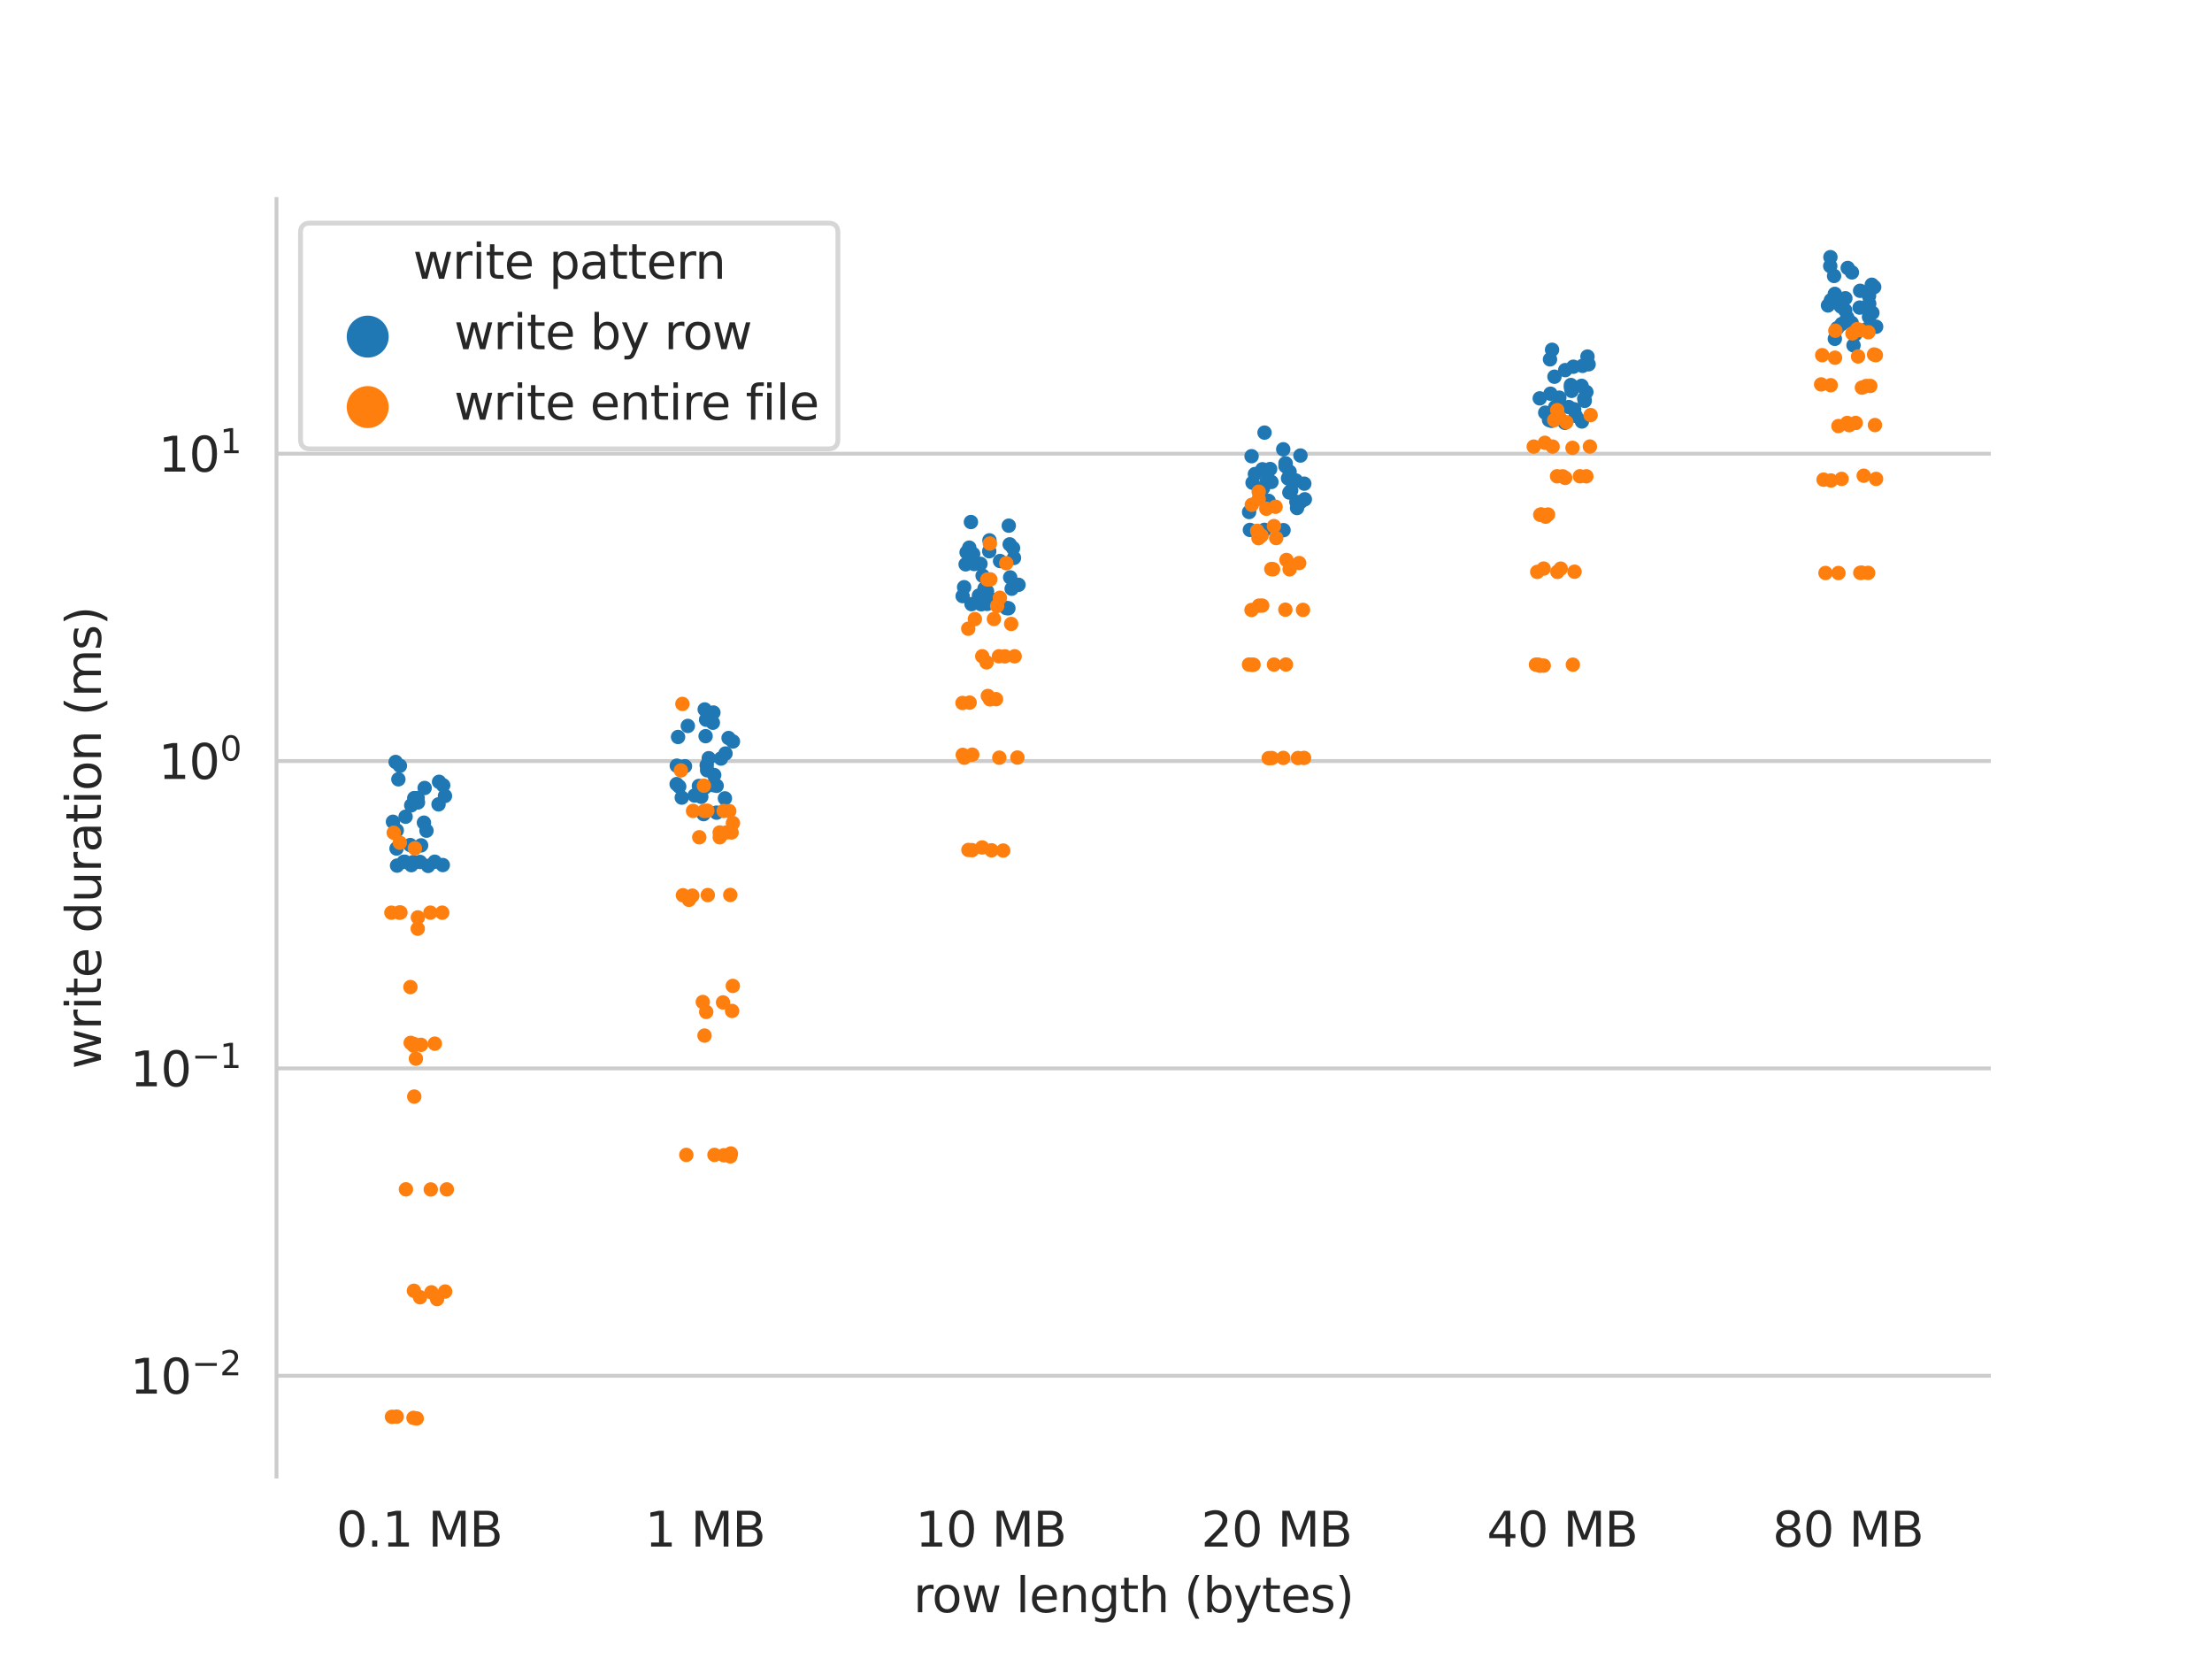 <?xml version="1.0" encoding="utf-8" standalone="no"?>
<!DOCTYPE svg PUBLIC "-//W3C//DTD SVG 1.1//EN"
  "http://www.w3.org/Graphics/SVG/1.1/DTD/svg11.dtd">
<svg xmlns:xlink="http://www.w3.org/1999/xlink" width="460.8pt" height="345.6pt" viewBox="0 0 460.8 345.6" xmlns="http://www.w3.org/2000/svg" version="1.1">
 <defs>
  <style type="text/css">*{stroke-linejoin: round; stroke-linecap: butt}</style>
 </defs>
 <g id="figure_1">
  <g id="patch_1">
   <path d="M 0 345.6 
L 460.8 345.6 
L 460.8 0 
L 0 0 
z
" style="fill: #ffffff"/>
  </g>
  <g id="axes_1">
   <g id="patch_2">
    <path d="M 57.6 307.584 
L 414.72 307.584 
L 414.72 41.472 
L 57.6 41.472 
z
" style="fill: #ffffff"/>
   </g>
   <g id="matplotlib.axis_1">
    <g id="xtick_1">
     <g id="text_1">
      <!-- 0.1 MB -->
      <g style="fill: #262626" transform="translate(70.075 322.182)scale(0.1 -0.1)">
       <defs>
        <path id="DejaVuSans-30" d="M 2034 4250 
Q 1547 4250 1301 3770 
Q 1056 3291 1056 2328 
Q 1056 1369 1301 889 
Q 1547 409 2034 409 
Q 2525 409 2770 889 
Q 3016 1369 3016 2328 
Q 3016 3291 2770 3770 
Q 2525 4250 2034 4250 
z
M 2034 4750 
Q 2819 4750 3233 4129 
Q 3647 3509 3647 2328 
Q 3647 1150 3233 529 
Q 2819 -91 2034 -91 
Q 1250 -91 836 529 
Q 422 1150 422 2328 
Q 422 3509 836 4129 
Q 1250 4750 2034 4750 
z
" transform="scale(0.016)"/>
        <path id="DejaVuSans-2e" d="M 684 794 
L 1344 794 
L 1344 0 
L 684 0 
L 684 794 
z
" transform="scale(0.016)"/>
        <path id="DejaVuSans-31" d="M 794 531 
L 1825 531 
L 1825 4091 
L 703 3866 
L 703 4441 
L 1819 4666 
L 2450 4666 
L 2450 531 
L 3481 531 
L 3481 0 
L 794 0 
L 794 531 
z
" transform="scale(0.016)"/>
        <path id="DejaVuSans-20" transform="scale(0.016)"/>
        <path id="DejaVuSans-4d" d="M 628 4666 
L 1569 4666 
L 2759 1491 
L 3956 4666 
L 4897 4666 
L 4897 0 
L 4281 0 
L 4281 4097 
L 3078 897 
L 2444 897 
L 1241 4097 
L 1241 0 
L 628 0 
L 628 4666 
z
" transform="scale(0.016)"/>
        <path id="DejaVuSans-42" d="M 1259 2228 
L 1259 519 
L 2272 519 
Q 2781 519 3026 730 
Q 3272 941 3272 1375 
Q 3272 1813 3026 2020 
Q 2781 2228 2272 2228 
L 1259 2228 
z
M 1259 4147 
L 1259 2741 
L 2194 2741 
Q 2656 2741 2882 2914 
Q 3109 3088 3109 3444 
Q 3109 3797 2882 3972 
Q 2656 4147 2194 4147 
L 1259 4147 
z
M 628 4666 
L 2241 4666 
Q 2963 4666 3353 4366 
Q 3744 4066 3744 3513 
Q 3744 3084 3544 2831 
Q 3344 2578 2956 2516 
Q 3422 2416 3680 2098 
Q 3938 1781 3938 1306 
Q 3938 681 3513 340 
Q 3088 0 2303 0 
L 628 0 
L 628 4666 
z
" transform="scale(0.016)"/>
       </defs>
       <use xlink:href="#DejaVuSans-30"/>
       <use xlink:href="#DejaVuSans-2e" x="63.623"/>
       <use xlink:href="#DejaVuSans-31" x="95.41"/>
       <use xlink:href="#DejaVuSans-20" x="159.033"/>
       <use xlink:href="#DejaVuSans-4d" x="190.82"/>
       <use xlink:href="#DejaVuSans-42" x="277.1"/>
      </g>
     </g>
    </g>
    <g id="xtick_2">
     <g id="text_2">
      <!-- 1 MB -->
      <g style="fill: #262626" transform="translate(134.365 322.182)scale(0.1 -0.1)">
       <use xlink:href="#DejaVuSans-31"/>
       <use xlink:href="#DejaVuSans-20" x="63.623"/>
       <use xlink:href="#DejaVuSans-4d" x="95.41"/>
       <use xlink:href="#DejaVuSans-42" x="181.689"/>
      </g>
     </g>
    </g>
    <g id="xtick_3">
     <g id="text_3">
      <!-- 10 MB -->
      <g style="fill: #262626" transform="translate(190.704 322.182)scale(0.1 -0.1)">
       <use xlink:href="#DejaVuSans-31"/>
       <use xlink:href="#DejaVuSans-30" x="63.623"/>
       <use xlink:href="#DejaVuSans-20" x="127.246"/>
       <use xlink:href="#DejaVuSans-4d" x="159.033"/>
       <use xlink:href="#DejaVuSans-42" x="245.312"/>
      </g>
     </g>
    </g>
    <g id="xtick_4">
     <g id="text_4">
      <!-- 20 MB -->
      <g style="fill: #262626" transform="translate(250.224 322.182)scale(0.1 -0.1)">
       <defs>
        <path id="DejaVuSans-32" d="M 1228 531 
L 3431 531 
L 3431 0 
L 469 0 
L 469 531 
Q 828 903 1448 1529 
Q 2069 2156 2228 2338 
Q 2531 2678 2651 2914 
Q 2772 3150 2772 3378 
Q 2772 3750 2511 3984 
Q 2250 4219 1831 4219 
Q 1534 4219 1204 4116 
Q 875 4013 500 3803 
L 500 4441 
Q 881 4594 1212 4672 
Q 1544 4750 1819 4750 
Q 2544 4750 2975 4387 
Q 3406 4025 3406 3419 
Q 3406 3131 3298 2873 
Q 3191 2616 2906 2266 
Q 2828 2175 2409 1742 
Q 1991 1309 1228 531 
z
" transform="scale(0.016)"/>
       </defs>
       <use xlink:href="#DejaVuSans-32"/>
       <use xlink:href="#DejaVuSans-30" x="63.623"/>
       <use xlink:href="#DejaVuSans-20" x="127.246"/>
       <use xlink:href="#DejaVuSans-4d" x="159.033"/>
       <use xlink:href="#DejaVuSans-42" x="245.312"/>
      </g>
     </g>
    </g>
    <g id="xtick_5">
     <g id="text_5">
      <!-- 40 MB -->
      <g style="fill: #262626" transform="translate(309.744 322.182)scale(0.1 -0.1)">
       <defs>
        <path id="DejaVuSans-34" d="M 2419 4116 
L 825 1625 
L 2419 1625 
L 2419 4116 
z
M 2253 4666 
L 3047 4666 
L 3047 1625 
L 3713 1625 
L 3713 1100 
L 3047 1100 
L 3047 0 
L 2419 0 
L 2419 1100 
L 313 1100 
L 313 1709 
L 2253 4666 
z
" transform="scale(0.016)"/>
       </defs>
       <use xlink:href="#DejaVuSans-34"/>
       <use xlink:href="#DejaVuSans-30" x="63.623"/>
       <use xlink:href="#DejaVuSans-20" x="127.246"/>
       <use xlink:href="#DejaVuSans-4d" x="159.033"/>
       <use xlink:href="#DejaVuSans-42" x="245.312"/>
      </g>
     </g>
    </g>
    <g id="xtick_6">
     <g id="text_6">
      <!-- 80 MB -->
      <g style="fill: #262626" transform="translate(369.264 322.182)scale(0.1 -0.1)">
       <defs>
        <path id="DejaVuSans-38" d="M 2034 2216 
Q 1584 2216 1326 1975 
Q 1069 1734 1069 1313 
Q 1069 891 1326 650 
Q 1584 409 2034 409 
Q 2484 409 2743 651 
Q 3003 894 3003 1313 
Q 3003 1734 2745 1975 
Q 2488 2216 2034 2216 
z
M 1403 2484 
Q 997 2584 770 2862 
Q 544 3141 544 3541 
Q 544 4100 942 4425 
Q 1341 4750 2034 4750 
Q 2731 4750 3128 4425 
Q 3525 4100 3525 3541 
Q 3525 3141 3298 2862 
Q 3072 2584 2669 2484 
Q 3125 2378 3379 2068 
Q 3634 1759 3634 1313 
Q 3634 634 3220 271 
Q 2806 -91 2034 -91 
Q 1263 -91 848 271 
Q 434 634 434 1313 
Q 434 1759 690 2068 
Q 947 2378 1403 2484 
z
M 1172 3481 
Q 1172 3119 1398 2916 
Q 1625 2713 2034 2713 
Q 2441 2713 2670 2916 
Q 2900 3119 2900 3481 
Q 2900 3844 2670 4047 
Q 2441 4250 2034 4250 
Q 1625 4250 1398 4047 
Q 1172 3844 1172 3481 
z
" transform="scale(0.016)"/>
       </defs>
       <use xlink:href="#DejaVuSans-38"/>
       <use xlink:href="#DejaVuSans-30" x="63.623"/>
       <use xlink:href="#DejaVuSans-20" x="127.246"/>
       <use xlink:href="#DejaVuSans-4d" x="159.033"/>
       <use xlink:href="#DejaVuSans-42" x="245.312"/>
      </g>
     </g>
    </g>
    <g id="text_7">
     <!-- row length (bytes) -->
     <g style="fill: #262626" transform="translate(190.276 335.861)scale(0.1 -0.1)">
      <defs>
       <path id="DejaVuSans-72" d="M 2631 2963 
Q 2534 3019 2420 3045 
Q 2306 3072 2169 3072 
Q 1681 3072 1420 2755 
Q 1159 2438 1159 1844 
L 1159 0 
L 581 0 
L 581 3500 
L 1159 3500 
L 1159 2956 
Q 1341 3275 1631 3429 
Q 1922 3584 2338 3584 
Q 2397 3584 2469 3576 
Q 2541 3569 2628 3553 
L 2631 2963 
z
" transform="scale(0.016)"/>
       <path id="DejaVuSans-6f" d="M 1959 3097 
Q 1497 3097 1228 2736 
Q 959 2375 959 1747 
Q 959 1119 1226 758 
Q 1494 397 1959 397 
Q 2419 397 2687 759 
Q 2956 1122 2956 1747 
Q 2956 2369 2687 2733 
Q 2419 3097 1959 3097 
z
M 1959 3584 
Q 2709 3584 3137 3096 
Q 3566 2609 3566 1747 
Q 3566 888 3137 398 
Q 2709 -91 1959 -91 
Q 1206 -91 779 398 
Q 353 888 353 1747 
Q 353 2609 779 3096 
Q 1206 3584 1959 3584 
z
" transform="scale(0.016)"/>
       <path id="DejaVuSans-77" d="M 269 3500 
L 844 3500 
L 1563 769 
L 2278 3500 
L 2956 3500 
L 3675 769 
L 4391 3500 
L 4966 3500 
L 4050 0 
L 3372 0 
L 2619 2869 
L 1863 0 
L 1184 0 
L 269 3500 
z
" transform="scale(0.016)"/>
       <path id="DejaVuSans-6c" d="M 603 4863 
L 1178 4863 
L 1178 0 
L 603 0 
L 603 4863 
z
" transform="scale(0.016)"/>
       <path id="DejaVuSans-65" d="M 3597 1894 
L 3597 1613 
L 953 1613 
Q 991 1019 1311 708 
Q 1631 397 2203 397 
Q 2534 397 2845 478 
Q 3156 559 3463 722 
L 3463 178 
Q 3153 47 2828 -22 
Q 2503 -91 2169 -91 
Q 1331 -91 842 396 
Q 353 884 353 1716 
Q 353 2575 817 3079 
Q 1281 3584 2069 3584 
Q 2775 3584 3186 3129 
Q 3597 2675 3597 1894 
z
M 3022 2063 
Q 3016 2534 2758 2815 
Q 2500 3097 2075 3097 
Q 1594 3097 1305 2825 
Q 1016 2553 972 2059 
L 3022 2063 
z
" transform="scale(0.016)"/>
       <path id="DejaVuSans-6e" d="M 3513 2113 
L 3513 0 
L 2938 0 
L 2938 2094 
Q 2938 2591 2744 2837 
Q 2550 3084 2163 3084 
Q 1697 3084 1428 2787 
Q 1159 2491 1159 1978 
L 1159 0 
L 581 0 
L 581 3500 
L 1159 3500 
L 1159 2956 
Q 1366 3272 1645 3428 
Q 1925 3584 2291 3584 
Q 2894 3584 3203 3211 
Q 3513 2838 3513 2113 
z
" transform="scale(0.016)"/>
       <path id="DejaVuSans-67" d="M 2906 1791 
Q 2906 2416 2648 2759 
Q 2391 3103 1925 3103 
Q 1463 3103 1205 2759 
Q 947 2416 947 1791 
Q 947 1169 1205 825 
Q 1463 481 1925 481 
Q 2391 481 2648 825 
Q 2906 1169 2906 1791 
z
M 3481 434 
Q 3481 -459 3084 -895 
Q 2688 -1331 1869 -1331 
Q 1566 -1331 1297 -1286 
Q 1028 -1241 775 -1147 
L 775 -588 
Q 1028 -725 1275 -790 
Q 1522 -856 1778 -856 
Q 2344 -856 2625 -561 
Q 2906 -266 2906 331 
L 2906 616 
Q 2728 306 2450 153 
Q 2172 0 1784 0 
Q 1141 0 747 490 
Q 353 981 353 1791 
Q 353 2603 747 3093 
Q 1141 3584 1784 3584 
Q 2172 3584 2450 3431 
Q 2728 3278 2906 2969 
L 2906 3500 
L 3481 3500 
L 3481 434 
z
" transform="scale(0.016)"/>
       <path id="DejaVuSans-74" d="M 1172 4494 
L 1172 3500 
L 2356 3500 
L 2356 3053 
L 1172 3053 
L 1172 1153 
Q 1172 725 1289 603 
Q 1406 481 1766 481 
L 2356 481 
L 2356 0 
L 1766 0 
Q 1100 0 847 248 
Q 594 497 594 1153 
L 594 3053 
L 172 3053 
L 172 3500 
L 594 3500 
L 594 4494 
L 1172 4494 
z
" transform="scale(0.016)"/>
       <path id="DejaVuSans-68" d="M 3513 2113 
L 3513 0 
L 2938 0 
L 2938 2094 
Q 2938 2591 2744 2837 
Q 2550 3084 2163 3084 
Q 1697 3084 1428 2787 
Q 1159 2491 1159 1978 
L 1159 0 
L 581 0 
L 581 4863 
L 1159 4863 
L 1159 2956 
Q 1366 3272 1645 3428 
Q 1925 3584 2291 3584 
Q 2894 3584 3203 3211 
Q 3513 2838 3513 2113 
z
" transform="scale(0.016)"/>
       <path id="DejaVuSans-28" d="M 1984 4856 
Q 1566 4138 1362 3434 
Q 1159 2731 1159 2009 
Q 1159 1288 1364 580 
Q 1569 -128 1984 -844 
L 1484 -844 
Q 1016 -109 783 600 
Q 550 1309 550 2009 
Q 550 2706 781 3412 
Q 1013 4119 1484 4856 
L 1984 4856 
z
" transform="scale(0.016)"/>
       <path id="DejaVuSans-62" d="M 3116 1747 
Q 3116 2381 2855 2742 
Q 2594 3103 2138 3103 
Q 1681 3103 1420 2742 
Q 1159 2381 1159 1747 
Q 1159 1113 1420 752 
Q 1681 391 2138 391 
Q 2594 391 2855 752 
Q 3116 1113 3116 1747 
z
M 1159 2969 
Q 1341 3281 1617 3432 
Q 1894 3584 2278 3584 
Q 2916 3584 3314 3078 
Q 3713 2572 3713 1747 
Q 3713 922 3314 415 
Q 2916 -91 2278 -91 
Q 1894 -91 1617 61 
Q 1341 213 1159 525 
L 1159 0 
L 581 0 
L 581 4863 
L 1159 4863 
L 1159 2969 
z
" transform="scale(0.016)"/>
       <path id="DejaVuSans-79" d="M 2059 -325 
Q 1816 -950 1584 -1140 
Q 1353 -1331 966 -1331 
L 506 -1331 
L 506 -850 
L 844 -850 
Q 1081 -850 1212 -737 
Q 1344 -625 1503 -206 
L 1606 56 
L 191 3500 
L 800 3500 
L 1894 763 
L 2988 3500 
L 3597 3500 
L 2059 -325 
z
" transform="scale(0.016)"/>
       <path id="DejaVuSans-73" d="M 2834 3397 
L 2834 2853 
Q 2591 2978 2328 3040 
Q 2066 3103 1784 3103 
Q 1356 3103 1142 2972 
Q 928 2841 928 2578 
Q 928 2378 1081 2264 
Q 1234 2150 1697 2047 
L 1894 2003 
Q 2506 1872 2764 1633 
Q 3022 1394 3022 966 
Q 3022 478 2636 193 
Q 2250 -91 1575 -91 
Q 1294 -91 989 -36 
Q 684 19 347 128 
L 347 722 
Q 666 556 975 473 
Q 1284 391 1588 391 
Q 1994 391 2212 530 
Q 2431 669 2431 922 
Q 2431 1156 2273 1281 
Q 2116 1406 1581 1522 
L 1381 1569 
Q 847 1681 609 1914 
Q 372 2147 372 2553 
Q 372 3047 722 3315 
Q 1072 3584 1716 3584 
Q 2034 3584 2315 3537 
Q 2597 3491 2834 3397 
z
" transform="scale(0.016)"/>
       <path id="DejaVuSans-29" d="M 513 4856 
L 1013 4856 
Q 1481 4119 1714 3412 
Q 1947 2706 1947 2009 
Q 1947 1309 1714 600 
Q 1481 -109 1013 -844 
L 513 -844 
Q 928 -128 1133 580 
Q 1338 1288 1338 2009 
Q 1338 2731 1133 3434 
Q 928 4138 513 4856 
z
" transform="scale(0.016)"/>
      </defs>
      <use xlink:href="#DejaVuSans-72"/>
      <use xlink:href="#DejaVuSans-6f" x="38.863"/>
      <use xlink:href="#DejaVuSans-77" x="100.045"/>
      <use xlink:href="#DejaVuSans-20" x="181.832"/>
      <use xlink:href="#DejaVuSans-6c" x="213.619"/>
      <use xlink:href="#DejaVuSans-65" x="241.402"/>
      <use xlink:href="#DejaVuSans-6e" x="302.926"/>
      <use xlink:href="#DejaVuSans-67" x="366.305"/>
      <use xlink:href="#DejaVuSans-74" x="429.781"/>
      <use xlink:href="#DejaVuSans-68" x="468.99"/>
      <use xlink:href="#DejaVuSans-20" x="532.369"/>
      <use xlink:href="#DejaVuSans-28" x="564.156"/>
      <use xlink:href="#DejaVuSans-62" x="603.17"/>
      <use xlink:href="#DejaVuSans-79" x="666.646"/>
      <use xlink:href="#DejaVuSans-74" x="725.826"/>
      <use xlink:href="#DejaVuSans-65" x="765.035"/>
      <use xlink:href="#DejaVuSans-73" x="826.559"/>
      <use xlink:href="#DejaVuSans-29" x="878.658"/>
     </g>
    </g>
   </g>
   <g id="matplotlib.axis_2">
    <g id="ytick_1">
     <g id="line2d_1">
      <path d="M 57.6 286.595 
L 414.72 286.595 
" clip-path="url(#pb5de9ecd48)" style="fill: none; stroke: #cccccc; stroke-width: 0.8; stroke-linecap: round"/>
     </g>
     <g id="text_8">
      <!-- $\mathdefault{10^{-2}}$ -->
      <g style="fill: #262626" transform="translate(27.1 290.394)scale(0.1 -0.1)">
       <defs>
        <path id="DejaVuSans-2212" d="M 678 2272 
L 4684 2272 
L 4684 1741 
L 678 1741 
L 678 2272 
z
" transform="scale(0.016)"/>
       </defs>
       <use xlink:href="#DejaVuSans-31" transform="translate(0 0.766)"/>
       <use xlink:href="#DejaVuSans-30" transform="translate(63.623 0.766)"/>
       <use xlink:href="#DejaVuSans-2212" transform="translate(128.203 39.047)scale(0.7)"/>
       <use xlink:href="#DejaVuSans-32" transform="translate(186.855 39.047)scale(0.7)"/>
      </g>
     </g>
    </g>
    <g id="ytick_2">
     <g id="line2d_2">
      <path d="M 57.6 222.567 
L 414.72 222.567 
" clip-path="url(#pb5de9ecd48)" style="fill: none; stroke: #cccccc; stroke-width: 0.8; stroke-linecap: round"/>
     </g>
     <g id="text_9">
      <!-- $\mathdefault{10^{-1}}$ -->
      <g style="fill: #262626" transform="translate(27.1 226.366)scale(0.1 -0.1)">
       <use xlink:href="#DejaVuSans-31" transform="translate(0 0.684)"/>
       <use xlink:href="#DejaVuSans-30" transform="translate(63.623 0.684)"/>
       <use xlink:href="#DejaVuSans-2212" transform="translate(128.203 38.966)scale(0.7)"/>
       <use xlink:href="#DejaVuSans-31" transform="translate(186.855 38.966)scale(0.7)"/>
      </g>
     </g>
    </g>
    <g id="ytick_3">
     <g id="line2d_3">
      <path d="M 57.6 158.54 
L 414.72 158.54 
" clip-path="url(#pb5de9ecd48)" style="fill: none; stroke: #cccccc; stroke-width: 0.8; stroke-linecap: round"/>
     </g>
     <g id="text_10">
      <!-- $\mathdefault{10^{0}}$ -->
      <g style="fill: #262626" transform="translate(33 162.339)scale(0.1 -0.1)">
       <use xlink:href="#DejaVuSans-31" transform="translate(0 0.766)"/>
       <use xlink:href="#DejaVuSans-30" transform="translate(63.623 0.766)"/>
       <use xlink:href="#DejaVuSans-30" transform="translate(128.203 39.047)scale(0.7)"/>
      </g>
     </g>
    </g>
    <g id="ytick_4">
     <g id="line2d_4">
      <path d="M 57.6 94.512 
L 414.72 94.512 
" clip-path="url(#pb5de9ecd48)" style="fill: none; stroke: #cccccc; stroke-width: 0.8; stroke-linecap: round"/>
     </g>
     <g id="text_11">
      <!-- $\mathdefault{10^{1}}$ -->
      <g style="fill: #262626" transform="translate(33 98.311)scale(0.1 -0.1)">
       <use xlink:href="#DejaVuSans-31" transform="translate(0 0.684)"/>
       <use xlink:href="#DejaVuSans-30" transform="translate(63.623 0.684)"/>
       <use xlink:href="#DejaVuSans-31" transform="translate(128.203 38.966)scale(0.7)"/>
      </g>
     </g>
    </g>
    <g id="ytick_5"/>
    <g id="ytick_6"/>
    <g id="ytick_7"/>
    <g id="ytick_8"/>
    <g id="ytick_9"/>
    <g id="ytick_10"/>
    <g id="ytick_11"/>
    <g id="ytick_12"/>
    <g id="ytick_13"/>
    <g id="ytick_14"/>
    <g id="ytick_15"/>
    <g id="ytick_16"/>
    <g id="ytick_17"/>
    <g id="ytick_18"/>
    <g id="ytick_19"/>
    <g id="ytick_20"/>
    <g id="ytick_21"/>
    <g id="ytick_22"/>
    <g id="ytick_23"/>
    <g id="ytick_24"/>
    <g id="ytick_25"/>
    <g id="ytick_26"/>
    <g id="ytick_27"/>
    <g id="ytick_28"/>
    <g id="ytick_29"/>
    <g id="ytick_30"/>
    <g id="ytick_31"/>
    <g id="ytick_32"/>
    <g id="ytick_33"/>
    <g id="ytick_34"/>
    <g id="ytick_35"/>
    <g id="ytick_36"/>
    <g id="ytick_37"/>
    <g id="ytick_38"/>
    <g id="text_12">
     <!-- write duration (ms) -->
     <g style="fill: #262626" transform="translate(21.02 222.693)rotate(-90)scale(0.1 -0.1)">
      <defs>
       <path id="DejaVuSans-69" d="M 603 3500 
L 1178 3500 
L 1178 0 
L 603 0 
L 603 3500 
z
M 603 4863 
L 1178 4863 
L 1178 4134 
L 603 4134 
L 603 4863 
z
" transform="scale(0.016)"/>
       <path id="DejaVuSans-64" d="M 2906 2969 
L 2906 4863 
L 3481 4863 
L 3481 0 
L 2906 0 
L 2906 525 
Q 2725 213 2448 61 
Q 2172 -91 1784 -91 
Q 1150 -91 751 415 
Q 353 922 353 1747 
Q 353 2572 751 3078 
Q 1150 3584 1784 3584 
Q 2172 3584 2448 3432 
Q 2725 3281 2906 2969 
z
M 947 1747 
Q 947 1113 1208 752 
Q 1469 391 1925 391 
Q 2381 391 2643 752 
Q 2906 1113 2906 1747 
Q 2906 2381 2643 2742 
Q 2381 3103 1925 3103 
Q 1469 3103 1208 2742 
Q 947 2381 947 1747 
z
" transform="scale(0.016)"/>
       <path id="DejaVuSans-75" d="M 544 1381 
L 544 3500 
L 1119 3500 
L 1119 1403 
Q 1119 906 1312 657 
Q 1506 409 1894 409 
Q 2359 409 2629 706 
Q 2900 1003 2900 1516 
L 2900 3500 
L 3475 3500 
L 3475 0 
L 2900 0 
L 2900 538 
Q 2691 219 2414 64 
Q 2138 -91 1772 -91 
Q 1169 -91 856 284 
Q 544 659 544 1381 
z
M 1991 3584 
L 1991 3584 
z
" transform="scale(0.016)"/>
       <path id="DejaVuSans-61" d="M 2194 1759 
Q 1497 1759 1228 1600 
Q 959 1441 959 1056 
Q 959 750 1161 570 
Q 1363 391 1709 391 
Q 2188 391 2477 730 
Q 2766 1069 2766 1631 
L 2766 1759 
L 2194 1759 
z
M 3341 1997 
L 3341 0 
L 2766 0 
L 2766 531 
Q 2569 213 2275 61 
Q 1981 -91 1556 -91 
Q 1019 -91 701 211 
Q 384 513 384 1019 
Q 384 1609 779 1909 
Q 1175 2209 1959 2209 
L 2766 2209 
L 2766 2266 
Q 2766 2663 2505 2880 
Q 2244 3097 1772 3097 
Q 1472 3097 1187 3025 
Q 903 2953 641 2809 
L 641 3341 
Q 956 3463 1253 3523 
Q 1550 3584 1831 3584 
Q 2591 3584 2966 3190 
Q 3341 2797 3341 1997 
z
" transform="scale(0.016)"/>
       <path id="DejaVuSans-6d" d="M 3328 2828 
Q 3544 3216 3844 3400 
Q 4144 3584 4550 3584 
Q 5097 3584 5394 3201 
Q 5691 2819 5691 2113 
L 5691 0 
L 5113 0 
L 5113 2094 
Q 5113 2597 4934 2840 
Q 4756 3084 4391 3084 
Q 3944 3084 3684 2787 
Q 3425 2491 3425 1978 
L 3425 0 
L 2847 0 
L 2847 2094 
Q 2847 2600 2669 2842 
Q 2491 3084 2119 3084 
Q 1678 3084 1418 2786 
Q 1159 2488 1159 1978 
L 1159 0 
L 581 0 
L 581 3500 
L 1159 3500 
L 1159 2956 
Q 1356 3278 1631 3431 
Q 1906 3584 2284 3584 
Q 2666 3584 2933 3390 
Q 3200 3197 3328 2828 
z
" transform="scale(0.016)"/>
      </defs>
      <use xlink:href="#DejaVuSans-77"/>
      <use xlink:href="#DejaVuSans-72" x="81.787"/>
      <use xlink:href="#DejaVuSans-69" x="122.9"/>
      <use xlink:href="#DejaVuSans-74" x="150.684"/>
      <use xlink:href="#DejaVuSans-65" x="189.893"/>
      <use xlink:href="#DejaVuSans-20" x="251.416"/>
      <use xlink:href="#DejaVuSans-64" x="283.203"/>
      <use xlink:href="#DejaVuSans-75" x="346.68"/>
      <use xlink:href="#DejaVuSans-72" x="410.059"/>
      <use xlink:href="#DejaVuSans-61" x="451.172"/>
      <use xlink:href="#DejaVuSans-74" x="512.451"/>
      <use xlink:href="#DejaVuSans-69" x="551.66"/>
      <use xlink:href="#DejaVuSans-6f" x="579.443"/>
      <use xlink:href="#DejaVuSans-6e" x="640.625"/>
      <use xlink:href="#DejaVuSans-20" x="704.004"/>
      <use xlink:href="#DejaVuSans-28" x="735.791"/>
      <use xlink:href="#DejaVuSans-6d" x="774.805"/>
      <use xlink:href="#DejaVuSans-73" x="872.217"/>
      <use xlink:href="#DejaVuSans-29" x="924.316"/>
     </g>
    </g>
   </g>
   <g id="PathCollection_1"/>
   <g id="PathCollection_2"/>
   <g id="patch_3">
    <path d="M 57.6 307.584 
L 57.6 41.472 
" style="fill: none; stroke: #cccccc; stroke-width: 0.8; stroke-linejoin: miter; stroke-linecap: square"/>
   </g>
   <g id="PathCollection_3">
    <defs>
     <path id="C0_0_5b707bbf80" d="M 0 1.5 
C 0.398 1.5 0.779 1.342 1.061 1.061 
C 1.342 0.779 1.5 0.398 1.5 -0 
C 1.5 -0.398 1.342 -0.779 1.061 -1.061 
C 0.779 -1.342 0.398 -1.5 0 -1.5 
C -0.398 -1.5 -0.779 -1.342 -1.061 -1.061 
C -1.342 -0.779 -1.5 -0.398 -1.5 0 
C -1.5 0.398 -1.342 0.779 -1.061 1.061 
C -0.779 1.342 -0.398 1.5 0 1.5 
z
"/>
    </defs>
    <g clip-path="url(#pb5de9ecd48)">
     <use xlink:href="#C0_0_5b707bbf80" x="89.187" y="180.384" style="fill: #1f77b4"/>
    </g>
    <g clip-path="url(#pb5de9ecd48)">
     <use xlink:href="#C0_0_5b707bbf80" x="92.697" y="165.813" style="fill: #1f77b4"/>
    </g>
    <g clip-path="url(#pb5de9ecd48)">
     <use xlink:href="#C0_0_5b707bbf80" x="82.989" y="162.342" style="fill: #1f77b4"/>
    </g>
    <g clip-path="url(#pb5de9ecd48)">
     <use xlink:href="#C0_0_5b707bbf80" x="82.415" y="158.73" style="fill: #1f77b4"/>
    </g>
    <g clip-path="url(#pb5de9ecd48)">
     <use xlink:href="#C0_0_5b707bbf80" x="88.314" y="171.378" style="fill: #1f77b4"/>
    </g>
    <g clip-path="url(#pb5de9ecd48)">
     <use xlink:href="#C0_0_5b707bbf80" x="85.667" y="167.762" style="fill: #1f77b4"/>
    </g>
    <g clip-path="url(#pb5de9ecd48)">
     <use xlink:href="#C0_0_5b707bbf80" x="87.498" y="179.56" style="fill: #1f77b4"/>
    </g>
    <g clip-path="url(#pb5de9ecd48)">
     <use xlink:href="#C0_0_5b707bbf80" x="87.005" y="166.258" style="fill: #1f77b4"/>
    </g>
    <g clip-path="url(#pb5de9ecd48)">
     <use xlink:href="#C0_0_5b707bbf80" x="82.651" y="172.985" style="fill: #1f77b4"/>
    </g>
    <g clip-path="url(#pb5de9ecd48)">
     <use xlink:href="#C0_0_5b707bbf80" x="91.356" y="167.564" style="fill: #1f77b4"/>
    </g>
    <g clip-path="url(#pb5de9ecd48)">
     <use xlink:href="#C0_0_5b707bbf80" x="85.688" y="180.229" style="fill: #1f77b4"/>
    </g>
    <g clip-path="url(#pb5de9ecd48)">
     <use xlink:href="#C0_0_5b707bbf80" x="81.862" y="171.192" style="fill: #1f77b4"/>
    </g>
    <g clip-path="url(#pb5de9ecd48)">
     <use xlink:href="#C0_0_5b707bbf80" x="82.715" y="180.32" style="fill: #1f77b4"/>
    </g>
    <g clip-path="url(#pb5de9ecd48)">
     <use xlink:href="#C0_0_5b707bbf80" x="83.309" y="159.528" style="fill: #1f77b4"/>
    </g>
    <g clip-path="url(#pb5de9ecd48)">
     <use xlink:href="#C0_0_5b707bbf80" x="84.118" y="179.541" style="fill: #1f77b4"/>
    </g>
    <g clip-path="url(#pb5de9ecd48)">
     <use xlink:href="#C0_0_5b707bbf80" x="90.568" y="179.511" style="fill: #1f77b4"/>
    </g>
    <g clip-path="url(#pb5de9ecd48)">
     <use xlink:href="#C0_0_5b707bbf80" x="84.303" y="179.51" style="fill: #1f77b4"/>
    </g>
    <g clip-path="url(#pb5de9ecd48)">
     <use xlink:href="#C0_0_5b707bbf80" x="91.464" y="162.865" style="fill: #1f77b4"/>
    </g>
    <g clip-path="url(#pb5de9ecd48)">
     <use xlink:href="#C0_0_5b707bbf80" x="86.084" y="179.597" style="fill: #1f77b4"/>
    </g>
    <g clip-path="url(#pb5de9ecd48)">
     <use xlink:href="#C0_0_5b707bbf80" x="85.456" y="176.038" style="fill: #1f77b4"/>
    </g>
    <g clip-path="url(#pb5de9ecd48)">
     <use xlink:href="#C0_0_5b707bbf80" x="88.845" y="173.044" style="fill: #1f77b4"/>
    </g>
    <g clip-path="url(#pb5de9ecd48)">
     <use xlink:href="#C0_0_5b707bbf80" x="87.074" y="167.159" style="fill: #1f77b4"/>
    </g>
    <g clip-path="url(#pb5de9ecd48)">
     <use xlink:href="#C0_0_5b707bbf80" x="82.606" y="176.762" style="fill: #1f77b4"/>
    </g>
    <g clip-path="url(#pb5de9ecd48)">
     <use xlink:href="#C0_0_5b707bbf80" x="88.462" y="164.151" style="fill: #1f77b4"/>
    </g>
    <g clip-path="url(#pb5de9ecd48)">
     <use xlink:href="#C0_0_5b707bbf80" x="92.242" y="180.206" style="fill: #1f77b4"/>
    </g>
    <g clip-path="url(#pb5de9ecd48)">
     <use xlink:href="#C0_0_5b707bbf80" x="84.494" y="170.136" style="fill: #1f77b4"/>
    </g>
    <g clip-path="url(#pb5de9ecd48)">
     <use xlink:href="#C0_0_5b707bbf80" x="87.727" y="176.105" style="fill: #1f77b4"/>
    </g>
    <g clip-path="url(#pb5de9ecd48)">
     <use xlink:href="#C0_0_5b707bbf80" x="92.32" y="163.594" style="fill: #1f77b4"/>
    </g>
    <g clip-path="url(#pb5de9ecd48)">
     <use xlink:href="#C0_0_5b707bbf80" x="86.223" y="167.266" style="fill: #1f77b4"/>
    </g>
    <g clip-path="url(#pb5de9ecd48)">
     <use xlink:href="#C0_0_5b707bbf80" x="86.298" y="166.259" style="fill: #1f77b4"/>
    </g>
    <g clip-path="url(#pb5de9ecd48)">
     <use xlink:href="#C0_0_5b707bbf80" x="86.222" y="217.491" style="fill: #ff7f0e"/>
    </g>
    <g clip-path="url(#pb5de9ecd48)">
     <use xlink:href="#C0_0_5b707bbf80" x="83.419" y="190.091" style="fill: #ff7f0e"/>
    </g>
    <g clip-path="url(#pb5de9ecd48)">
     <use xlink:href="#C0_0_5b707bbf80" x="92.735" y="269.048" style="fill: #ff7f0e"/>
    </g>
    <g clip-path="url(#pb5de9ecd48)">
     <use xlink:href="#C0_0_5b707bbf80" x="86.639" y="220.54" style="fill: #ff7f0e"/>
    </g>
    <g clip-path="url(#pb5de9ecd48)">
     <use xlink:href="#C0_0_5b707bbf80" x="86.138" y="295.373" style="fill: #ff7f0e"/>
    </g>
    <g clip-path="url(#pb5de9ecd48)">
     <use xlink:href="#C0_0_5b707bbf80" x="87.052" y="191.111" style="fill: #ff7f0e"/>
    </g>
    <g clip-path="url(#pb5de9ecd48)">
     <use xlink:href="#C0_0_5b707bbf80" x="91.049" y="270.618" style="fill: #ff7f0e"/>
    </g>
    <g clip-path="url(#pb5de9ecd48)">
     <use xlink:href="#C0_0_5b707bbf80" x="87.702" y="217.66" style="fill: #ff7f0e"/>
    </g>
    <g clip-path="url(#pb5de9ecd48)">
     <use xlink:href="#C0_0_5b707bbf80" x="83.145" y="190.112" style="fill: #ff7f0e"/>
    </g>
    <g clip-path="url(#pb5de9ecd48)">
     <use xlink:href="#C0_0_5b707bbf80" x="82.022" y="173.478" style="fill: #ff7f0e"/>
    </g>
    <g clip-path="url(#pb5de9ecd48)">
     <use xlink:href="#C0_0_5b707bbf80" x="86.811" y="295.488" style="fill: #ff7f0e"/>
    </g>
    <g clip-path="url(#pb5de9ecd48)">
     <use xlink:href="#C0_0_5b707bbf80" x="84.567" y="247.757" style="fill: #ff7f0e"/>
    </g>
    <g clip-path="url(#pb5de9ecd48)">
     <use xlink:href="#C0_0_5b707bbf80" x="89.883" y="269.214" style="fill: #ff7f0e"/>
    </g>
    <g clip-path="url(#pb5de9ecd48)">
     <use xlink:href="#C0_0_5b707bbf80" x="86.422" y="176.714" style="fill: #ff7f0e"/>
    </g>
    <g clip-path="url(#pb5de9ecd48)">
     <use xlink:href="#C0_0_5b707bbf80" x="89.735" y="247.784" style="fill: #ff7f0e"/>
    </g>
    <g clip-path="url(#pb5de9ecd48)">
     <use xlink:href="#C0_0_5b707bbf80" x="90.576" y="217.411" style="fill: #ff7f0e"/>
    </g>
    <g clip-path="url(#pb5de9ecd48)">
     <use xlink:href="#C0_0_5b707bbf80" x="82.643" y="295.111" style="fill: #ff7f0e"/>
    </g>
    <g clip-path="url(#pb5de9ecd48)">
     <use xlink:href="#C0_0_5b707bbf80" x="92.122" y="190.125" style="fill: #ff7f0e"/>
    </g>
    <g clip-path="url(#pb5de9ecd48)">
     <use xlink:href="#C0_0_5b707bbf80" x="81.653" y="295.148" style="fill: #ff7f0e"/>
    </g>
    <g clip-path="url(#pb5de9ecd48)">
     <use xlink:href="#C0_0_5b707bbf80" x="86.294" y="228.437" style="fill: #ff7f0e"/>
    </g>
    <g clip-path="url(#pb5de9ecd48)">
     <use xlink:href="#C0_0_5b707bbf80" x="81.531" y="190.128" style="fill: #ff7f0e"/>
    </g>
    <g clip-path="url(#pb5de9ecd48)">
     <use xlink:href="#C0_0_5b707bbf80" x="83.293" y="175.56" style="fill: #ff7f0e"/>
    </g>
    <g clip-path="url(#pb5de9ecd48)">
     <use xlink:href="#C0_0_5b707bbf80" x="86.227" y="268.893" style="fill: #ff7f0e"/>
    </g>
    <g clip-path="url(#pb5de9ecd48)">
     <use xlink:href="#C0_0_5b707bbf80" x="85.549" y="217.249" style="fill: #ff7f0e"/>
    </g>
    <g clip-path="url(#pb5de9ecd48)">
     <use xlink:href="#C0_0_5b707bbf80" x="87.503" y="270.24" style="fill: #ff7f0e"/>
    </g>
    <g clip-path="url(#pb5de9ecd48)">
     <use xlink:href="#C0_0_5b707bbf80" x="86.171" y="217.822" style="fill: #ff7f0e"/>
    </g>
    <g clip-path="url(#pb5de9ecd48)">
     <use xlink:href="#C0_0_5b707bbf80" x="93.084" y="247.77" style="fill: #ff7f0e"/>
    </g>
    <g clip-path="url(#pb5de9ecd48)">
     <use xlink:href="#C0_0_5b707bbf80" x="89.658" y="190.12" style="fill: #ff7f0e"/>
    </g>
    <g clip-path="url(#pb5de9ecd48)">
     <use xlink:href="#C0_0_5b707bbf80" x="85.496" y="205.624" style="fill: #ff7f0e"/>
    </g>
    <g clip-path="url(#pb5de9ecd48)">
     <use xlink:href="#C0_0_5b707bbf80" x="87.024" y="193.461" style="fill: #ff7f0e"/>
    </g>
   </g>
   <g id="PathCollection_4">
    <defs>
     <path id="C1_0_035c04c477" d="M 0 1.5 
C 0.398 1.5 0.779 1.342 1.061 1.061 
C 1.342 0.779 1.5 0.398 1.5 -0 
C 1.5 -0.398 1.342 -0.779 1.061 -1.061 
C 0.779 -1.342 0.398 -1.5 0 -1.5 
C -0.398 -1.5 -0.779 -1.342 -1.061 -1.061 
C -1.342 -0.779 -1.5 -0.398 -1.5 0 
C -1.5 0.398 -1.342 0.779 -1.061 1.061 
C -0.779 1.342 -0.398 1.5 0 1.5 
z
"/>
    </defs>
    <g clip-path="url(#pb5de9ecd48)">
     <use xlink:href="#C1_0_035c04c477" x="145.597" y="163.732" style="fill: #1f77b4"/>
    </g>
    <g clip-path="url(#pb5de9ecd48)">
     <use xlink:href="#C1_0_035c04c477" x="140.957" y="163.346" style="fill: #1f77b4"/>
    </g>
    <g clip-path="url(#pb5de9ecd48)">
     <use xlink:href="#C1_0_035c04c477" x="146.99" y="153.356" style="fill: #1f77b4"/>
    </g>
    <g clip-path="url(#pb5de9ecd48)">
     <use xlink:href="#C1_0_035c04c477" x="143.289" y="151.226" style="fill: #1f77b4"/>
    </g>
    <g clip-path="url(#pb5de9ecd48)">
     <use xlink:href="#C1_0_035c04c477" x="142.023" y="166.155" style="fill: #1f77b4"/>
    </g>
    <g clip-path="url(#pb5de9ecd48)">
     <use xlink:href="#C1_0_035c04c477" x="152.682" y="154.464" style="fill: #1f77b4"/>
    </g>
    <g clip-path="url(#pb5de9ecd48)">
     <use xlink:href="#C1_0_035c04c477" x="147.306" y="160.462" style="fill: #1f77b4"/>
    </g>
    <g clip-path="url(#pb5de9ecd48)">
     <use xlink:href="#C1_0_035c04c477" x="140.988" y="159.505" style="fill: #1f77b4"/>
    </g>
    <g clip-path="url(#pb5de9ecd48)">
     <use xlink:href="#C1_0_035c04c477" x="151.015" y="166.313" style="fill: #1f77b4"/>
    </g>
    <g clip-path="url(#pb5de9ecd48)">
     <use xlink:href="#C1_0_035c04c477" x="149.291" y="163.701" style="fill: #1f77b4"/>
    </g>
    <g clip-path="url(#pb5de9ecd48)">
     <use xlink:href="#C1_0_035c04c477" x="150.193" y="158.02" style="fill: #1f77b4"/>
    </g>
    <g clip-path="url(#pb5de9ecd48)">
     <use xlink:href="#C1_0_035c04c477" x="148.613" y="148.439" style="fill: #1f77b4"/>
    </g>
    <g clip-path="url(#pb5de9ecd48)">
     <use xlink:href="#C1_0_035c04c477" x="148.778" y="161.447" style="fill: #1f77b4"/>
    </g>
    <g clip-path="url(#pb5de9ecd48)">
     <use xlink:href="#C1_0_035c04c477" x="146.803" y="147.791" style="fill: #1f77b4"/>
    </g>
    <g clip-path="url(#pb5de9ecd48)">
     <use xlink:href="#C1_0_035c04c477" x="146.089" y="165.989" style="fill: #1f77b4"/>
    </g>
    <g clip-path="url(#pb5de9ecd48)">
     <use xlink:href="#C1_0_035c04c477" x="146.841" y="164.047" style="fill: #1f77b4"/>
    </g>
    <g clip-path="url(#pb5de9ecd48)">
     <use xlink:href="#C1_0_035c04c477" x="141.808" y="159.753" style="fill: #1f77b4"/>
    </g>
    <g clip-path="url(#pb5de9ecd48)">
     <use xlink:href="#C1_0_035c04c477" x="142.694" y="159.62" style="fill: #1f77b4"/>
    </g>
    <g clip-path="url(#pb5de9ecd48)">
     <use xlink:href="#C1_0_035c04c477" x="149.272" y="169.289" style="fill: #1f77b4"/>
    </g>
    <g clip-path="url(#pb5de9ecd48)">
     <use xlink:href="#C1_0_035c04c477" x="147.648" y="157.948" style="fill: #1f77b4"/>
    </g>
    <g clip-path="url(#pb5de9ecd48)">
     <use xlink:href="#C1_0_035c04c477" x="148.565" y="163.548" style="fill: #1f77b4"/>
    </g>
    <g clip-path="url(#pb5de9ecd48)">
     <use xlink:href="#C1_0_035c04c477" x="148.499" y="150.558" style="fill: #1f77b4"/>
    </g>
    <g clip-path="url(#pb5de9ecd48)">
     <use xlink:href="#C1_0_035c04c477" x="151.135" y="156.967" style="fill: #1f77b4"/>
    </g>
    <g clip-path="url(#pb5de9ecd48)">
     <use xlink:href="#C1_0_035c04c477" x="147.094" y="149.923" style="fill: #1f77b4"/>
    </g>
    <g clip-path="url(#pb5de9ecd48)">
     <use xlink:href="#C1_0_035c04c477" x="144.7" y="165.725" style="fill: #1f77b4"/>
    </g>
    <g clip-path="url(#pb5de9ecd48)">
     <use xlink:href="#C1_0_035c04c477" x="141.491" y="163.847" style="fill: #1f77b4"/>
    </g>
    <g clip-path="url(#pb5de9ecd48)">
     <use xlink:href="#C1_0_035c04c477" x="146.574" y="169.597" style="fill: #1f77b4"/>
    </g>
    <g clip-path="url(#pb5de9ecd48)">
     <use xlink:href="#C1_0_035c04c477" x="147.221" y="159.405" style="fill: #1f77b4"/>
    </g>
    <g clip-path="url(#pb5de9ecd48)">
     <use xlink:href="#C1_0_035c04c477" x="151.773" y="153.745" style="fill: #1f77b4"/>
    </g>
    <g clip-path="url(#pb5de9ecd48)">
     <use xlink:href="#C1_0_035c04c477" x="141.254" y="153.525" style="fill: #1f77b4"/>
    </g>
    <g clip-path="url(#pb5de9ecd48)">
     <use xlink:href="#C1_0_035c04c477" x="150.803" y="240.658" style="fill: #ff7f0e"/>
    </g>
    <g clip-path="url(#pb5de9ecd48)">
     <use xlink:href="#C1_0_035c04c477" x="152.126" y="186.429" style="fill: #ff7f0e"/>
    </g>
    <g clip-path="url(#pb5de9ecd48)">
     <use xlink:href="#C1_0_035c04c477" x="150.62" y="208.829" style="fill: #ff7f0e"/>
    </g>
    <g clip-path="url(#pb5de9ecd48)">
     <use xlink:href="#C1_0_035c04c477" x="146.64" y="163.678" style="fill: #ff7f0e"/>
    </g>
    <g clip-path="url(#pb5de9ecd48)">
     <use xlink:href="#C1_0_035c04c477" x="149.935" y="174.419" style="fill: #ff7f0e"/>
    </g>
    <g clip-path="url(#pb5de9ecd48)">
     <use xlink:href="#C1_0_035c04c477" x="144.374" y="168.931" style="fill: #ff7f0e"/>
    </g>
    <g clip-path="url(#pb5de9ecd48)">
     <use xlink:href="#C1_0_035c04c477" x="152.251" y="240.291" style="fill: #ff7f0e"/>
    </g>
    <g clip-path="url(#pb5de9ecd48)">
     <use xlink:href="#C1_0_035c04c477" x="146.707" y="168.937" style="fill: #ff7f0e"/>
    </g>
    <g clip-path="url(#pb5de9ecd48)">
     <use xlink:href="#C1_0_035c04c477" x="143.528" y="187.455" style="fill: #ff7f0e"/>
    </g>
    <g clip-path="url(#pb5de9ecd48)">
     <use xlink:href="#C1_0_035c04c477" x="141.842" y="160.485" style="fill: #ff7f0e"/>
    </g>
    <g clip-path="url(#pb5de9ecd48)">
     <use xlink:href="#C1_0_035c04c477" x="147.116" y="210.801" style="fill: #ff7f0e"/>
    </g>
    <g clip-path="url(#pb5de9ecd48)">
     <use xlink:href="#C1_0_035c04c477" x="152.404" y="173.414" style="fill: #ff7f0e"/>
    </g>
    <g clip-path="url(#pb5de9ecd48)">
     <use xlink:href="#C1_0_035c04c477" x="152.657" y="205.388" style="fill: #ff7f0e"/>
    </g>
    <g clip-path="url(#pb5de9ecd48)">
     <use xlink:href="#C1_0_035c04c477" x="144.219" y="186.583" style="fill: #ff7f0e"/>
    </g>
    <g clip-path="url(#pb5de9ecd48)">
     <use xlink:href="#C1_0_035c04c477" x="151.368" y="173.402" style="fill: #ff7f0e"/>
    </g>
    <g clip-path="url(#pb5de9ecd48)">
     <use xlink:href="#C1_0_035c04c477" x="150.758" y="168.934" style="fill: #ff7f0e"/>
    </g>
    <g clip-path="url(#pb5de9ecd48)">
     <use xlink:href="#C1_0_035c04c477" x="152.133" y="240.896" style="fill: #ff7f0e"/>
    </g>
    <g clip-path="url(#pb5de9ecd48)">
     <use xlink:href="#C1_0_035c04c477" x="146.763" y="215.732" style="fill: #ff7f0e"/>
    </g>
    <g clip-path="url(#pb5de9ecd48)">
     <use xlink:href="#C1_0_035c04c477" x="142.97" y="240.586" style="fill: #ff7f0e"/>
    </g>
    <g clip-path="url(#pb5de9ecd48)">
     <use xlink:href="#C1_0_035c04c477" x="151.913" y="168.964" style="fill: #ff7f0e"/>
    </g>
    <g clip-path="url(#pb5de9ecd48)">
     <use xlink:href="#C1_0_035c04c477" x="142.265" y="186.499" style="fill: #ff7f0e"/>
    </g>
    <g clip-path="url(#pb5de9ecd48)">
     <use xlink:href="#C1_0_035c04c477" x="149.926" y="173.421" style="fill: #ff7f0e"/>
    </g>
    <g clip-path="url(#pb5de9ecd48)">
     <use xlink:href="#C1_0_035c04c477" x="152.505" y="210.601" style="fill: #ff7f0e"/>
    </g>
    <g clip-path="url(#pb5de9ecd48)">
     <use xlink:href="#C1_0_035c04c477" x="142.156" y="146.638" style="fill: #ff7f0e"/>
    </g>
    <g clip-path="url(#pb5de9ecd48)">
     <use xlink:href="#C1_0_035c04c477" x="145.67" y="174.418" style="fill: #ff7f0e"/>
    </g>
    <g clip-path="url(#pb5de9ecd48)">
     <use xlink:href="#C1_0_035c04c477" x="147.351" y="168.887" style="fill: #ff7f0e"/>
    </g>
    <g clip-path="url(#pb5de9ecd48)">
     <use xlink:href="#C1_0_035c04c477" x="147.45" y="186.458" style="fill: #ff7f0e"/>
    </g>
    <g clip-path="url(#pb5de9ecd48)">
     <use xlink:href="#C1_0_035c04c477" x="152.683" y="171.456" style="fill: #ff7f0e"/>
    </g>
    <g clip-path="url(#pb5de9ecd48)">
     <use xlink:href="#C1_0_035c04c477" x="148.838" y="240.586" style="fill: #ff7f0e"/>
    </g>
    <g clip-path="url(#pb5de9ecd48)">
     <use xlink:href="#C1_0_035c04c477" x="146.408" y="208.736" style="fill: #ff7f0e"/>
    </g>
   </g>
   <g id="PathCollection_5">
    <defs>
     <path id="C2_0_628eb8f6a9" d="M 0 1.5 
C 0.398 1.5 0.779 1.342 1.061 1.061 
C 1.342 0.779 1.5 0.398 1.5 -0 
C 1.5 -0.398 1.342 -0.779 1.061 -1.061 
C 0.779 -1.342 0.398 -1.5 0 -1.5 
C -0.398 -1.5 -0.779 -1.342 -1.061 -1.061 
C -1.342 -0.779 -1.5 -0.398 -1.5 0 
C -1.5 0.398 -1.342 0.779 -1.061 1.061 
C -0.779 1.342 -0.398 1.5 0 1.5 
z
"/>
    </defs>
    <g clip-path="url(#pb5de9ecd48)">
     <use xlink:href="#C2_0_628eb8f6a9" x="210.336" y="113.397" style="fill: #1f77b4"/>
    </g>
    <g clip-path="url(#pb5de9ecd48)">
     <use xlink:href="#C2_0_628eb8f6a9" x="206.122" y="112.564" style="fill: #1f77b4"/>
    </g>
    <g clip-path="url(#pb5de9ecd48)">
     <use xlink:href="#C2_0_628eb8f6a9" x="202.389" y="125.852" style="fill: #1f77b4"/>
    </g>
    <g clip-path="url(#pb5de9ecd48)">
     <use xlink:href="#C2_0_628eb8f6a9" x="208.33" y="116.874" style="fill: #1f77b4"/>
    </g>
    <g clip-path="url(#pb5de9ecd48)">
     <use xlink:href="#C2_0_628eb8f6a9" x="212.175" y="121.826" style="fill: #1f77b4"/>
    </g>
    <g clip-path="url(#pb5de9ecd48)">
     <use xlink:href="#C2_0_628eb8f6a9" x="201.915" y="114.084" style="fill: #1f77b4"/>
    </g>
    <g clip-path="url(#pb5de9ecd48)">
     <use xlink:href="#C2_0_628eb8f6a9" x="205.611" y="123.169" style="fill: #1f77b4"/>
    </g>
    <g clip-path="url(#pb5de9ecd48)">
     <use xlink:href="#C2_0_628eb8f6a9" x="200.842" y="122.325" style="fill: #1f77b4"/>
    </g>
    <g clip-path="url(#pb5de9ecd48)">
     <use xlink:href="#C2_0_628eb8f6a9" x="211.233" y="116.224" style="fill: #1f77b4"/>
    </g>
    <g clip-path="url(#pb5de9ecd48)">
     <use xlink:href="#C2_0_628eb8f6a9" x="201.359" y="115.073" style="fill: #1f77b4"/>
    </g>
    <g clip-path="url(#pb5de9ecd48)">
     <use xlink:href="#C2_0_628eb8f6a9" x="210.066" y="126.713" style="fill: #1f77b4"/>
    </g>
    <g clip-path="url(#pb5de9ecd48)">
     <use xlink:href="#C2_0_628eb8f6a9" x="203.93" y="124.068" style="fill: #1f77b4"/>
    </g>
    <g clip-path="url(#pb5de9ecd48)">
     <use xlink:href="#C2_0_628eb8f6a9" x="209.632" y="126.664" style="fill: #1f77b4"/>
    </g>
    <g clip-path="url(#pb5de9ecd48)">
     <use xlink:href="#C2_0_628eb8f6a9" x="202.26" y="108.747" style="fill: #1f77b4"/>
    </g>
    <g clip-path="url(#pb5de9ecd48)">
     <use xlink:href="#C2_0_628eb8f6a9" x="205.102" y="122.591" style="fill: #1f77b4"/>
    </g>
    <g clip-path="url(#pb5de9ecd48)">
     <use xlink:href="#C2_0_628eb8f6a9" x="206.075" y="114.829" style="fill: #1f77b4"/>
    </g>
    <g clip-path="url(#pb5de9ecd48)">
     <use xlink:href="#C2_0_628eb8f6a9" x="205.632" y="125.802" style="fill: #1f77b4"/>
    </g>
    <g clip-path="url(#pb5de9ecd48)">
     <use xlink:href="#C2_0_628eb8f6a9" x="200.538" y="124.179" style="fill: #1f77b4"/>
    </g>
    <g clip-path="url(#pb5de9ecd48)">
     <use xlink:href="#C2_0_628eb8f6a9" x="204.31" y="125.837" style="fill: #1f77b4"/>
    </g>
    <g clip-path="url(#pb5de9ecd48)">
     <use xlink:href="#C2_0_628eb8f6a9" x="210.748" y="122.642" style="fill: #1f77b4"/>
    </g>
    <g clip-path="url(#pb5de9ecd48)">
     <use xlink:href="#C2_0_628eb8f6a9" x="201.157" y="117.559" style="fill: #1f77b4"/>
    </g>
    <g clip-path="url(#pb5de9ecd48)">
     <use xlink:href="#C2_0_628eb8f6a9" x="202.926" y="117.492" style="fill: #1f77b4"/>
    </g>
    <g clip-path="url(#pb5de9ecd48)">
     <use xlink:href="#C2_0_628eb8f6a9" x="204.696" y="119.936" style="fill: #1f77b4"/>
    </g>
    <g clip-path="url(#pb5de9ecd48)">
     <use xlink:href="#C2_0_628eb8f6a9" x="204.247" y="117.462" style="fill: #1f77b4"/>
    </g>
    <g clip-path="url(#pb5de9ecd48)">
     <use xlink:href="#C2_0_628eb8f6a9" x="210.439" y="120.28" style="fill: #1f77b4"/>
    </g>
    <g clip-path="url(#pb5de9ecd48)">
     <use xlink:href="#C2_0_628eb8f6a9" x="202.721" y="115.414" style="fill: #1f77b4"/>
    </g>
    <g clip-path="url(#pb5de9ecd48)">
     <use xlink:href="#C2_0_628eb8f6a9" x="206.291" y="124.773" style="fill: #1f77b4"/>
    </g>
    <g clip-path="url(#pb5de9ecd48)">
     <use xlink:href="#C2_0_628eb8f6a9" x="210.148" y="109.507" style="fill: #1f77b4"/>
    </g>
    <g clip-path="url(#pb5de9ecd48)">
     <use xlink:href="#C2_0_628eb8f6a9" x="204.537" y="125.832" style="fill: #1f77b4"/>
    </g>
    <g clip-path="url(#pb5de9ecd48)">
     <use xlink:href="#C2_0_628eb8f6a9" x="211.034" y="114.181" style="fill: #1f77b4"/>
    </g>
    <g clip-path="url(#pb5de9ecd48)">
     <use xlink:href="#C2_0_628eb8f6a9" x="208.099" y="136.72" style="fill: #ff7f0e"/>
    </g>
    <g clip-path="url(#pb5de9ecd48)">
     <use xlink:href="#C2_0_628eb8f6a9" x="210.644" y="129.977" style="fill: #ff7f0e"/>
    </g>
    <g clip-path="url(#pb5de9ecd48)">
     <use xlink:href="#C2_0_628eb8f6a9" x="202.5" y="177.104" style="fill: #ff7f0e"/>
    </g>
    <g clip-path="url(#pb5de9ecd48)">
     <use xlink:href="#C2_0_628eb8f6a9" x="201.99" y="146.368" style="fill: #ff7f0e"/>
    </g>
    <g clip-path="url(#pb5de9ecd48)">
     <use xlink:href="#C2_0_628eb8f6a9" x="211.943" y="157.813" style="fill: #ff7f0e"/>
    </g>
    <g clip-path="url(#pb5de9ecd48)">
     <use xlink:href="#C2_0_628eb8f6a9" x="205.678" y="120.714" style="fill: #ff7f0e"/>
    </g>
    <g clip-path="url(#pb5de9ecd48)">
     <use xlink:href="#C2_0_628eb8f6a9" x="200.504" y="146.442" style="fill: #ff7f0e"/>
    </g>
    <g clip-path="url(#pb5de9ecd48)">
     <use xlink:href="#C2_0_628eb8f6a9" x="205.524" y="137.981" style="fill: #ff7f0e"/>
    </g>
    <g clip-path="url(#pb5de9ecd48)">
     <use xlink:href="#C2_0_628eb8f6a9" x="208.987" y="177.185" style="fill: #ff7f0e"/>
    </g>
    <g clip-path="url(#pb5de9ecd48)">
     <use xlink:href="#C2_0_628eb8f6a9" x="200.88" y="157.844" style="fill: #ff7f0e"/>
    </g>
    <g clip-path="url(#pb5de9ecd48)">
     <use xlink:href="#C2_0_628eb8f6a9" x="201.704" y="130.972" style="fill: #ff7f0e"/>
    </g>
    <g clip-path="url(#pb5de9ecd48)">
     <use xlink:href="#C2_0_628eb8f6a9" x="208.295" y="124.531" style="fill: #ff7f0e"/>
    </g>
    <g clip-path="url(#pb5de9ecd48)">
     <use xlink:href="#C2_0_628eb8f6a9" x="202.542" y="157.21" style="fill: #ff7f0e"/>
    </g>
    <g clip-path="url(#pb5de9ecd48)">
     <use xlink:href="#C2_0_628eb8f6a9" x="203.082" y="128.969" style="fill: #ff7f0e"/>
    </g>
    <g clip-path="url(#pb5de9ecd48)">
     <use xlink:href="#C2_0_628eb8f6a9" x="201.74" y="177.06" style="fill: #ff7f0e"/>
    </g>
    <g clip-path="url(#pb5de9ecd48)">
     <use xlink:href="#C2_0_628eb8f6a9" x="204.619" y="136.711" style="fill: #ff7f0e"/>
    </g>
    <g clip-path="url(#pb5de9ecd48)">
     <use xlink:href="#C2_0_628eb8f6a9" x="205.787" y="144.983" style="fill: #ff7f0e"/>
    </g>
    <g clip-path="url(#pb5de9ecd48)">
     <use xlink:href="#C2_0_628eb8f6a9" x="206.296" y="120.694" style="fill: #ff7f0e"/>
    </g>
    <g clip-path="url(#pb5de9ecd48)">
     <use xlink:href="#C2_0_628eb8f6a9" x="207.049" y="128.947" style="fill: #ff7f0e"/>
    </g>
    <g clip-path="url(#pb5de9ecd48)">
     <use xlink:href="#C2_0_628eb8f6a9" x="209.624" y="117.324" style="fill: #ff7f0e"/>
    </g>
    <g clip-path="url(#pb5de9ecd48)">
     <use xlink:href="#C2_0_628eb8f6a9" x="200.561" y="157.253" style="fill: #ff7f0e"/>
    </g>
    <g clip-path="url(#pb5de9ecd48)">
     <use xlink:href="#C2_0_628eb8f6a9" x="211.37" y="136.72" style="fill: #ff7f0e"/>
    </g>
    <g clip-path="url(#pb5de9ecd48)">
     <use xlink:href="#C2_0_628eb8f6a9" x="204.603" y="176.536" style="fill: #ff7f0e"/>
    </g>
    <g clip-path="url(#pb5de9ecd48)">
     <use xlink:href="#C2_0_628eb8f6a9" x="207.491" y="145.647" style="fill: #ff7f0e"/>
    </g>
    <g clip-path="url(#pb5de9ecd48)">
     <use xlink:href="#C2_0_628eb8f6a9" x="206.225" y="145.687" style="fill: #ff7f0e"/>
    </g>
    <g clip-path="url(#pb5de9ecd48)">
     <use xlink:href="#C2_0_628eb8f6a9" x="209.342" y="136.731" style="fill: #ff7f0e"/>
    </g>
    <g clip-path="url(#pb5de9ecd48)">
     <use xlink:href="#C2_0_628eb8f6a9" x="208.172" y="157.84" style="fill: #ff7f0e"/>
    </g>
    <g clip-path="url(#pb5de9ecd48)">
     <use xlink:href="#C2_0_628eb8f6a9" x="207.725" y="126.232" style="fill: #ff7f0e"/>
    </g>
    <g clip-path="url(#pb5de9ecd48)">
     <use xlink:href="#C2_0_628eb8f6a9" x="206.556" y="177.139" style="fill: #ff7f0e"/>
    </g>
    <g clip-path="url(#pb5de9ecd48)">
     <use xlink:href="#C2_0_628eb8f6a9" x="206.21" y="113.231" style="fill: #ff7f0e"/>
    </g>
   </g>
   <g id="PathCollection_6">
    <defs>
     <path id="C3_0_a5d8e5b30a" d="M 0 1.5 
C 0.398 1.5 0.779 1.342 1.061 1.061 
C 1.342 0.779 1.5 0.398 1.5 -0 
C 1.5 -0.398 1.342 -0.779 1.061 -1.061 
C 0.779 -1.342 0.398 -1.5 0 -1.5 
C -0.398 -1.5 -0.779 -1.342 -1.061 -1.061 
C -1.342 -0.779 -1.5 -0.398 -1.5 0 
C -1.5 0.398 -1.342 0.779 -1.061 1.061 
C -0.779 1.342 -0.398 1.5 0 1.5 
z
"/>
    </defs>
    <g clip-path="url(#pb5de9ecd48)">
     <use xlink:href="#C3_0_a5d8e5b30a" x="264.248" y="100.099" style="fill: #1f77b4"/>
    </g>
    <g clip-path="url(#pb5de9ecd48)">
     <use xlink:href="#C3_0_a5d8e5b30a" x="267.838" y="96.597" style="fill: #1f77b4"/>
    </g>
    <g clip-path="url(#pb5de9ecd48)">
     <use xlink:href="#C3_0_a5d8e5b30a" x="260.376" y="110.393" style="fill: #1f77b4"/>
    </g>
    <g clip-path="url(#pb5de9ecd48)">
     <use xlink:href="#C3_0_a5d8e5b30a" x="260.934" y="100.561" style="fill: #1f77b4"/>
    </g>
    <g clip-path="url(#pb5de9ecd48)">
     <use xlink:href="#C3_0_a5d8e5b30a" x="264.858" y="100.399" style="fill: #1f77b4"/>
    </g>
    <g clip-path="url(#pb5de9ecd48)">
     <use xlink:href="#C3_0_a5d8e5b30a" x="264.597" y="97.707" style="fill: #1f77b4"/>
    </g>
    <g clip-path="url(#pb5de9ecd48)">
     <use xlink:href="#C3_0_a5d8e5b30a" x="268.597" y="102.601" style="fill: #1f77b4"/>
    </g>
    <g clip-path="url(#pb5de9ecd48)">
     <use xlink:href="#C3_0_a5d8e5b30a" x="271.704" y="100.755" style="fill: #1f77b4"/>
    </g>
    <g clip-path="url(#pb5de9ecd48)">
     <use xlink:href="#C3_0_a5d8e5b30a" x="263.899" y="100.245" style="fill: #1f77b4"/>
    </g>
    <g clip-path="url(#pb5de9ecd48)">
     <use xlink:href="#C3_0_a5d8e5b30a" x="268.645" y="98.267" style="fill: #1f77b4"/>
    </g>
    <g clip-path="url(#pb5de9ecd48)">
     <use xlink:href="#C3_0_a5d8e5b30a" x="270.91" y="104.604" style="fill: #1f77b4"/>
    </g>
    <g clip-path="url(#pb5de9ecd48)">
     <use xlink:href="#C3_0_a5d8e5b30a" x="262.979" y="97.759" style="fill: #1f77b4"/>
    </g>
    <g clip-path="url(#pb5de9ecd48)">
     <use xlink:href="#C3_0_a5d8e5b30a" x="263.393" y="110.378" style="fill: #1f77b4"/>
    </g>
    <g clip-path="url(#pb5de9ecd48)">
     <use xlink:href="#C3_0_a5d8e5b30a" x="267.786" y="97.098" style="fill: #1f77b4"/>
    </g>
    <g clip-path="url(#pb5de9ecd48)">
     <use xlink:href="#C3_0_a5d8e5b30a" x="268.977" y="102.16" style="fill: #1f77b4"/>
    </g>
    <g clip-path="url(#pb5de9ecd48)">
     <use xlink:href="#C3_0_a5d8e5b30a" x="268.319" y="99.649" style="fill: #1f77b4"/>
    </g>
    <g clip-path="url(#pb5de9ecd48)">
     <use xlink:href="#C3_0_a5d8e5b30a" x="261.422" y="98.754" style="fill: #1f77b4"/>
    </g>
    <g clip-path="url(#pb5de9ecd48)">
     <use xlink:href="#C3_0_a5d8e5b30a" x="260.729" y="95.036" style="fill: #1f77b4"/>
    </g>
    <g clip-path="url(#pb5de9ecd48)">
     <use xlink:href="#C3_0_a5d8e5b30a" x="270.197" y="105.83" style="fill: #1f77b4"/>
    </g>
    <g clip-path="url(#pb5de9ecd48)">
     <use xlink:href="#C3_0_a5d8e5b30a" x="269.963" y="100.098" style="fill: #1f77b4"/>
    </g>
    <g clip-path="url(#pb5de9ecd48)">
     <use xlink:href="#C3_0_a5d8e5b30a" x="270.91" y="94.893" style="fill: #1f77b4"/>
    </g>
    <g clip-path="url(#pb5de9ecd48)">
     <use xlink:href="#C3_0_a5d8e5b30a" x="263.424" y="90.121" style="fill: #1f77b4"/>
    </g>
    <g clip-path="url(#pb5de9ecd48)">
     <use xlink:href="#C3_0_a5d8e5b30a" x="267.383" y="110.441" style="fill: #1f77b4"/>
    </g>
    <g clip-path="url(#pb5de9ecd48)">
     <use xlink:href="#C3_0_a5d8e5b30a" x="264.262" y="104.337" style="fill: #1f77b4"/>
    </g>
    <g clip-path="url(#pb5de9ecd48)">
     <use xlink:href="#C3_0_a5d8e5b30a" x="270.055" y="104.548" style="fill: #1f77b4"/>
    </g>
    <g clip-path="url(#pb5de9ecd48)">
     <use xlink:href="#C3_0_a5d8e5b30a" x="267.787" y="96.52" style="fill: #1f77b4"/>
    </g>
    <g clip-path="url(#pb5de9ecd48)">
     <use xlink:href="#C3_0_a5d8e5b30a" x="260.211" y="106.664" style="fill: #1f77b4"/>
    </g>
    <g clip-path="url(#pb5de9ecd48)">
     <use xlink:href="#C3_0_a5d8e5b30a" x="267.321" y="93.596" style="fill: #1f77b4"/>
    </g>
    <g clip-path="url(#pb5de9ecd48)">
     <use xlink:href="#C3_0_a5d8e5b30a" x="271.822" y="104.013" style="fill: #1f77b4"/>
    </g>
    <g clip-path="url(#pb5de9ecd48)">
     <use xlink:href="#C3_0_a5d8e5b30a" x="263.116" y="101.69" style="fill: #1f77b4"/>
    </g>
    <g clip-path="url(#pb5de9ecd48)">
     <use xlink:href="#C3_0_a5d8e5b30a" x="271.443" y="127.05" style="fill: #ff7f0e"/>
    </g>
    <g clip-path="url(#pb5de9ecd48)">
     <use xlink:href="#C3_0_a5d8e5b30a" x="265.207" y="118.58" style="fill: #ff7f0e"/>
    </g>
    <g clip-path="url(#pb5de9ecd48)">
     <use xlink:href="#C3_0_a5d8e5b30a" x="265.853" y="112.086" style="fill: #ff7f0e"/>
    </g>
    <g clip-path="url(#pb5de9ecd48)">
     <use xlink:href="#C3_0_a5d8e5b30a" x="262.211" y="102.437" style="fill: #ff7f0e"/>
    </g>
    <g clip-path="url(#pb5de9ecd48)">
     <use xlink:href="#C3_0_a5d8e5b30a" x="270.391" y="157.912" style="fill: #ff7f0e"/>
    </g>
    <g clip-path="url(#pb5de9ecd48)">
     <use xlink:href="#C3_0_a5d8e5b30a" x="265.39" y="138.447" style="fill: #ff7f0e"/>
    </g>
    <g clip-path="url(#pb5de9ecd48)">
     <use xlink:href="#C3_0_a5d8e5b30a" x="264.838" y="118.546" style="fill: #ff7f0e"/>
    </g>
    <g clip-path="url(#pb5de9ecd48)">
     <use xlink:href="#C3_0_a5d8e5b30a" x="262.794" y="111.585" style="fill: #ff7f0e"/>
    </g>
    <g clip-path="url(#pb5de9ecd48)">
     <use xlink:href="#C3_0_a5d8e5b30a" x="271.659" y="157.894" style="fill: #ff7f0e"/>
    </g>
    <g clip-path="url(#pb5de9ecd48)">
     <use xlink:href="#C3_0_a5d8e5b30a" x="267.769" y="127.007" style="fill: #ff7f0e"/>
    </g>
    <g clip-path="url(#pb5de9ecd48)">
     <use xlink:href="#C3_0_a5d8e5b30a" x="267.883" y="138.429" style="fill: #ff7f0e"/>
    </g>
    <g clip-path="url(#pb5de9ecd48)">
     <use xlink:href="#C3_0_a5d8e5b30a" x="263.797" y="105.98" style="fill: #ff7f0e"/>
    </g>
    <g clip-path="url(#pb5de9ecd48)">
     <use xlink:href="#C3_0_a5d8e5b30a" x="267.337" y="157.889" style="fill: #ff7f0e"/>
    </g>
    <g clip-path="url(#pb5de9ecd48)">
     <use xlink:href="#C3_0_a5d8e5b30a" x="261.136" y="138.47" style="fill: #ff7f0e"/>
    </g>
    <g clip-path="url(#pb5de9ecd48)">
     <use xlink:href="#C3_0_a5d8e5b30a" x="262.162" y="112.112" style="fill: #ff7f0e"/>
    </g>
    <g clip-path="url(#pb5de9ecd48)">
     <use xlink:href="#C3_0_a5d8e5b30a" x="260.775" y="105.16" style="fill: #ff7f0e"/>
    </g>
    <g clip-path="url(#pb5de9ecd48)">
     <use xlink:href="#C3_0_a5d8e5b30a" x="260.716" y="127.069" style="fill: #ff7f0e"/>
    </g>
    <g clip-path="url(#pb5de9ecd48)">
     <use xlink:href="#C3_0_a5d8e5b30a" x="268.651" y="118.6" style="fill: #ff7f0e"/>
    </g>
    <g clip-path="url(#pb5de9ecd48)">
     <use xlink:href="#C3_0_a5d8e5b30a" x="260.789" y="138.48" style="fill: #ff7f0e"/>
    </g>
    <g clip-path="url(#pb5de9ecd48)">
     <use xlink:href="#C3_0_a5d8e5b30a" x="262.939" y="126.152" style="fill: #ff7f0e"/>
    </g>
    <g clip-path="url(#pb5de9ecd48)">
     <use xlink:href="#C3_0_a5d8e5b30a" x="264.947" y="157.916" style="fill: #ff7f0e"/>
    </g>
    <g clip-path="url(#pb5de9ecd48)">
     <use xlink:href="#C3_0_a5d8e5b30a" x="270.639" y="117.295" style="fill: #ff7f0e"/>
    </g>
    <g clip-path="url(#pb5de9ecd48)">
     <use xlink:href="#C3_0_a5d8e5b30a" x="265.382" y="109.598" style="fill: #ff7f0e"/>
    </g>
    <g clip-path="url(#pb5de9ecd48)">
     <use xlink:href="#C3_0_a5d8e5b30a" x="262.212" y="103.974" style="fill: #ff7f0e"/>
    </g>
    <g clip-path="url(#pb5de9ecd48)">
     <use xlink:href="#C3_0_a5d8e5b30a" x="262.27" y="126.166" style="fill: #ff7f0e"/>
    </g>
    <g clip-path="url(#pb5de9ecd48)">
     <use xlink:href="#C3_0_a5d8e5b30a" x="265.719" y="105.565" style="fill: #ff7f0e"/>
    </g>
    <g clip-path="url(#pb5de9ecd48)">
     <use xlink:href="#C3_0_a5d8e5b30a" x="260.19" y="138.444" style="fill: #ff7f0e"/>
    </g>
    <g clip-path="url(#pb5de9ecd48)">
     <use xlink:href="#C3_0_a5d8e5b30a" x="267.988" y="116.648" style="fill: #ff7f0e"/>
    </g>
    <g clip-path="url(#pb5de9ecd48)">
     <use xlink:href="#C3_0_a5d8e5b30a" x="264.293" y="157.94" style="fill: #ff7f0e"/>
    </g>
    <g clip-path="url(#pb5de9ecd48)">
     <use xlink:href="#C3_0_a5d8e5b30a" x="261.896" y="110.579" style="fill: #ff7f0e"/>
    </g>
   </g>
   <g id="PathCollection_7">
    <defs>
     <path id="C4_0_cadcb7db5e" d="M 0 1.5 
C 0.398 1.5 0.779 1.342 1.061 1.061 
C 1.342 0.779 1.5 0.398 1.5 -0 
C 1.5 -0.398 1.342 -0.779 1.061 -1.061 
C 0.779 -1.342 0.398 -1.5 0 -1.5 
C -0.398 -1.5 -0.779 -1.342 -1.061 -1.061 
C -1.342 -0.779 -1.5 -0.398 -1.5 0 
C -1.5 0.398 -1.342 0.779 -1.061 1.061 
C -0.779 1.342 -0.398 1.5 0 1.5 
z
"/>
    </defs>
    <g clip-path="url(#pb5de9ecd48)">
     <use xlink:href="#C4_0_cadcb7db5e" x="330.467" y="81.665" style="fill: #1f77b4"/>
    </g>
    <g clip-path="url(#pb5de9ecd48)">
     <use xlink:href="#C4_0_cadcb7db5e" x="327.754" y="76.396" style="fill: #1f77b4"/>
    </g>
    <g clip-path="url(#pb5de9ecd48)">
     <use xlink:href="#C4_0_cadcb7db5e" x="327.918" y="85.258" style="fill: #1f77b4"/>
    </g>
    <g clip-path="url(#pb5de9ecd48)">
     <use xlink:href="#C4_0_cadcb7db5e" x="330.701" y="74.276" style="fill: #1f77b4"/>
    </g>
    <g clip-path="url(#pb5de9ecd48)">
     <use xlink:href="#C4_0_cadcb7db5e" x="322.694" y="87.493" style="fill: #1f77b4"/>
    </g>
    <g clip-path="url(#pb5de9ecd48)">
     <use xlink:href="#C4_0_cadcb7db5e" x="323.824" y="78.474" style="fill: #1f77b4"/>
    </g>
    <g clip-path="url(#pb5de9ecd48)">
     <use xlink:href="#C4_0_cadcb7db5e" x="326.796" y="84.793" style="fill: #1f77b4"/>
    </g>
    <g clip-path="url(#pb5de9ecd48)">
     <use xlink:href="#C4_0_cadcb7db5e" x="329.472" y="80.378" style="fill: #1f77b4"/>
    </g>
    <g clip-path="url(#pb5de9ecd48)">
     <use xlink:href="#C4_0_cadcb7db5e" x="323.984" y="84.799" style="fill: #1f77b4"/>
    </g>
    <g clip-path="url(#pb5de9ecd48)">
     <use xlink:href="#C4_0_cadcb7db5e" x="330.935" y="75.89" style="fill: #1f77b4"/>
    </g>
    <g clip-path="url(#pb5de9ecd48)">
     <use xlink:href="#C4_0_cadcb7db5e" x="325.98" y="88.075" style="fill: #1f77b4"/>
    </g>
    <g clip-path="url(#pb5de9ecd48)">
     <use xlink:href="#C4_0_cadcb7db5e" x="330.129" y="83.508" style="fill: #1f77b4"/>
    </g>
    <g clip-path="url(#pb5de9ecd48)">
     <use xlink:href="#C4_0_cadcb7db5e" x="324.837" y="82.843" style="fill: #1f77b4"/>
    </g>
    <g clip-path="url(#pb5de9ecd48)">
     <use xlink:href="#C4_0_cadcb7db5e" x="327.254" y="80.764" style="fill: #1f77b4"/>
    </g>
    <g clip-path="url(#pb5de9ecd48)">
     <use xlink:href="#C4_0_cadcb7db5e" x="321.9" y="85.968" style="fill: #1f77b4"/>
    </g>
    <g clip-path="url(#pb5de9ecd48)">
     <use xlink:href="#C4_0_cadcb7db5e" x="327.39" y="81.425" style="fill: #1f77b4"/>
    </g>
    <g clip-path="url(#pb5de9ecd48)">
     <use xlink:href="#C4_0_cadcb7db5e" x="324.557" y="86.453" style="fill: #1f77b4"/>
    </g>
    <g clip-path="url(#pb5de9ecd48)">
     <use xlink:href="#C4_0_cadcb7db5e" x="320.759" y="82.983" style="fill: #1f77b4"/>
    </g>
    <g clip-path="url(#pb5de9ecd48)">
     <use xlink:href="#C4_0_cadcb7db5e" x="322.995" y="82.017" style="fill: #1f77b4"/>
    </g>
    <g clip-path="url(#pb5de9ecd48)">
     <use xlink:href="#C4_0_cadcb7db5e" x="329.676" y="76.213" style="fill: #1f77b4"/>
    </g>
    <g clip-path="url(#pb5de9ecd48)">
     <use xlink:href="#C4_0_cadcb7db5e" x="329.539" y="87.801" style="fill: #1f77b4"/>
    </g>
    <g clip-path="url(#pb5de9ecd48)">
     <use xlink:href="#C4_0_cadcb7db5e" x="327.244" y="80.209" style="fill: #1f77b4"/>
    </g>
    <g clip-path="url(#pb5de9ecd48)">
     <use xlink:href="#C4_0_cadcb7db5e" x="324.565" y="85.368" style="fill: #1f77b4"/>
    </g>
    <g clip-path="url(#pb5de9ecd48)">
     <use xlink:href="#C4_0_cadcb7db5e" x="322.894" y="74.862" style="fill: #1f77b4"/>
    </g>
    <g clip-path="url(#pb5de9ecd48)">
     <use xlink:href="#C4_0_cadcb7db5e" x="323.214" y="87.672" style="fill: #1f77b4"/>
    </g>
    <g clip-path="url(#pb5de9ecd48)">
     <use xlink:href="#C4_0_cadcb7db5e" x="328.261" y="86.625" style="fill: #1f77b4"/>
    </g>
    <g clip-path="url(#pb5de9ecd48)">
     <use xlink:href="#C4_0_cadcb7db5e" x="330.023" y="83.025" style="fill: #1f77b4"/>
    </g>
    <g clip-path="url(#pb5de9ecd48)">
     <use xlink:href="#C4_0_cadcb7db5e" x="326.064" y="77.1" style="fill: #1f77b4"/>
    </g>
    <g clip-path="url(#pb5de9ecd48)">
     <use xlink:href="#C4_0_cadcb7db5e" x="323.913" y="86.554" style="fill: #1f77b4"/>
    </g>
    <g clip-path="url(#pb5de9ecd48)">
     <use xlink:href="#C4_0_cadcb7db5e" x="323.325" y="72.864" style="fill: #1f77b4"/>
    </g>
    <g clip-path="url(#pb5de9ecd48)">
     <use xlink:href="#C4_0_cadcb7db5e" x="328.001" y="119.099" style="fill: #ff7f0e"/>
    </g>
    <g clip-path="url(#pb5de9ecd48)">
     <use xlink:href="#C4_0_cadcb7db5e" x="331.204" y="93.021" style="fill: #ff7f0e"/>
    </g>
    <g clip-path="url(#pb5de9ecd48)">
     <use xlink:href="#C4_0_cadcb7db5e" x="320.468" y="138.463" style="fill: #ff7f0e"/>
    </g>
    <g clip-path="url(#pb5de9ecd48)">
     <use xlink:href="#C4_0_cadcb7db5e" x="330.462" y="99.221" style="fill: #ff7f0e"/>
    </g>
    <g clip-path="url(#pb5de9ecd48)">
     <use xlink:href="#C4_0_cadcb7db5e" x="322.486" y="107.188" style="fill: #ff7f0e"/>
    </g>
    <g clip-path="url(#pb5de9ecd48)">
     <use xlink:href="#C4_0_cadcb7db5e" x="323.778" y="87.519" style="fill: #ff7f0e"/>
    </g>
    <g clip-path="url(#pb5de9ecd48)">
     <use xlink:href="#C4_0_cadcb7db5e" x="321.154" y="107.211" style="fill: #ff7f0e"/>
    </g>
    <g clip-path="url(#pb5de9ecd48)">
     <use xlink:href="#C4_0_cadcb7db5e" x="323.44" y="93.034" style="fill: #ff7f0e"/>
    </g>
    <g clip-path="url(#pb5de9ecd48)">
     <use xlink:href="#C4_0_cadcb7db5e" x="320.83" y="138.68" style="fill: #ff7f0e"/>
    </g>
    <g clip-path="url(#pb5de9ecd48)">
     <use xlink:href="#C4_0_cadcb7db5e" x="329.13" y="99.215" style="fill: #ff7f0e"/>
    </g>
    <g clip-path="url(#pb5de9ecd48)">
     <use xlink:href="#C4_0_cadcb7db5e" x="324.433" y="119.136" style="fill: #ff7f0e"/>
    </g>
    <g clip-path="url(#pb5de9ecd48)">
     <use xlink:href="#C4_0_cadcb7db5e" x="331.356" y="86.463" style="fill: #ff7f0e"/>
    </g>
    <g clip-path="url(#pb5de9ecd48)">
     <use xlink:href="#C4_0_cadcb7db5e" x="320.236" y="119.141" style="fill: #ff7f0e"/>
    </g>
    <g clip-path="url(#pb5de9ecd48)">
     <use xlink:href="#C4_0_cadcb7db5e" x="324.809" y="86.885" style="fill: #ff7f0e"/>
    </g>
    <g clip-path="url(#pb5de9ecd48)">
     <use xlink:href="#C4_0_cadcb7db5e" x="326.057" y="99.557" style="fill: #ff7f0e"/>
    </g>
    <g clip-path="url(#pb5de9ecd48)">
     <use xlink:href="#C4_0_cadcb7db5e" x="327.58" y="93.294" style="fill: #ff7f0e"/>
    </g>
    <g clip-path="url(#pb5de9ecd48)">
     <use xlink:href="#C4_0_cadcb7db5e" x="321.588" y="138.656" style="fill: #ff7f0e"/>
    </g>
    <g clip-path="url(#pb5de9ecd48)">
     <use xlink:href="#C4_0_cadcb7db5e" x="321.986" y="107.633" style="fill: #ff7f0e"/>
    </g>
    <g clip-path="url(#pb5de9ecd48)">
     <use xlink:href="#C4_0_cadcb7db5e" x="319.965" y="138.456" style="fill: #ff7f0e"/>
    </g>
    <g clip-path="url(#pb5de9ecd48)">
     <use xlink:href="#C4_0_cadcb7db5e" x="321.829" y="92.244" style="fill: #ff7f0e"/>
    </g>
    <g clip-path="url(#pb5de9ecd48)">
     <use xlink:href="#C4_0_cadcb7db5e" x="325.544" y="99.226" style="fill: #ff7f0e"/>
    </g>
    <g clip-path="url(#pb5de9ecd48)">
     <use xlink:href="#C4_0_cadcb7db5e" x="324.398" y="85.439" style="fill: #ff7f0e"/>
    </g>
    <g clip-path="url(#pb5de9ecd48)">
     <use xlink:href="#C4_0_cadcb7db5e" x="325.121" y="118.457" style="fill: #ff7f0e"/>
    </g>
    <g clip-path="url(#pb5de9ecd48)">
     <use xlink:href="#C4_0_cadcb7db5e" x="320.867" y="107.235" style="fill: #ff7f0e"/>
    </g>
    <g clip-path="url(#pb5de9ecd48)">
     <use xlink:href="#C4_0_cadcb7db5e" x="321.575" y="118.44" style="fill: #ff7f0e"/>
    </g>
    <g clip-path="url(#pb5de9ecd48)">
     <use xlink:href="#C4_0_cadcb7db5e" x="320.995" y="107.199" style="fill: #ff7f0e"/>
    </g>
    <g clip-path="url(#pb5de9ecd48)">
     <use xlink:href="#C4_0_cadcb7db5e" x="327.658" y="138.464" style="fill: #ff7f0e"/>
    </g>
    <g clip-path="url(#pb5de9ecd48)">
     <use xlink:href="#C4_0_cadcb7db5e" x="319.506" y="93.035" style="fill: #ff7f0e"/>
    </g>
    <g clip-path="url(#pb5de9ecd48)">
     <use xlink:href="#C4_0_cadcb7db5e" x="324.366" y="99.215" style="fill: #ff7f0e"/>
    </g>
    <g clip-path="url(#pb5de9ecd48)">
     <use xlink:href="#C4_0_cadcb7db5e" x="326.293" y="87.959" style="fill: #ff7f0e"/>
    </g>
   </g>
   <g id="PathCollection_8">
    <defs>
     <path id="C5_0_4110f0ac43" d="M 0 1.5 
C 0.398 1.5 0.779 1.342 1.061 1.061 
C 1.342 0.779 1.5 0.398 1.5 -0 
C 1.5 -0.398 1.342 -0.779 1.061 -1.061 
C 0.779 -1.342 0.398 -1.5 0 -1.5 
C -0.398 -1.5 -0.779 -1.342 -1.061 -1.061 
C -1.342 -0.779 -1.5 -0.398 -1.5 0 
C -1.5 0.398 -1.342 0.779 -1.061 1.061 
C -0.779 1.342 -0.398 1.5 0 1.5 
z
"/>
    </defs>
    <g clip-path="url(#pb5de9ecd48)">
     <use xlink:href="#C5_0_4110f0ac43" x="390.835" y="68.064" style="fill: #1f77b4"/>
    </g>
    <g clip-path="url(#pb5de9ecd48)">
     <use xlink:href="#C5_0_4110f0ac43" x="389.928" y="59.318" style="fill: #1f77b4"/>
    </g>
    <g clip-path="url(#pb5de9ecd48)">
     <use xlink:href="#C5_0_4110f0ac43" x="382.724" y="68.374" style="fill: #1f77b4"/>
    </g>
    <g clip-path="url(#pb5de9ecd48)">
     <use xlink:href="#C5_0_4110f0ac43" x="384.81" y="66.136" style="fill: #1f77b4"/>
    </g>
    <g clip-path="url(#pb5de9ecd48)">
     <use xlink:href="#C5_0_4110f0ac43" x="389.778" y="60.218" style="fill: #1f77b4"/>
    </g>
    <g clip-path="url(#pb5de9ecd48)">
     <use xlink:href="#C5_0_4110f0ac43" x="382.074" y="57.485" style="fill: #1f77b4"/>
    </g>
    <g clip-path="url(#pb5de9ecd48)">
     <use xlink:href="#C5_0_4110f0ac43" x="386.507" y="69.612" style="fill: #1f77b4"/>
    </g>
    <g clip-path="url(#pb5de9ecd48)">
     <use xlink:href="#C5_0_4110f0ac43" x="382.232" y="61.225" style="fill: #1f77b4"/>
    </g>
    <g clip-path="url(#pb5de9ecd48)">
     <use xlink:href="#C5_0_4110f0ac43" x="383.479" y="63.835" style="fill: #1f77b4"/>
    </g>
    <g clip-path="url(#pb5de9ecd48)">
     <use xlink:href="#C5_0_4110f0ac43" x="385.79" y="56.748" style="fill: #1f77b4"/>
    </g>
    <g clip-path="url(#pb5de9ecd48)">
     <use xlink:href="#C5_0_4110f0ac43" x="389.669" y="65.234" style="fill: #1f77b4"/>
    </g>
    <g clip-path="url(#pb5de9ecd48)">
     <use xlink:href="#C5_0_4110f0ac43" x="390.048" y="65.166" style="fill: #1f77b4"/>
    </g>
    <g clip-path="url(#pb5de9ecd48)">
     <use xlink:href="#C5_0_4110f0ac43" x="383.659" y="67.493" style="fill: #1f77b4"/>
    </g>
    <g clip-path="url(#pb5de9ecd48)">
     <use xlink:href="#C5_0_4110f0ac43" x="389.349" y="66.025" style="fill: #1f77b4"/>
    </g>
    <g clip-path="url(#pb5de9ecd48)">
     <use xlink:href="#C5_0_4110f0ac43" x="386.12" y="71.938" style="fill: #1f77b4"/>
    </g>
    <g clip-path="url(#pb5de9ecd48)">
     <use xlink:href="#C5_0_4110f0ac43" x="389.351" y="61.648" style="fill: #1f77b4"/>
    </g>
    <g clip-path="url(#pb5de9ecd48)">
     <use xlink:href="#C5_0_4110f0ac43" x="384.384" y="64.636" style="fill: #1f77b4"/>
    </g>
    <g clip-path="url(#pb5de9ecd48)">
     <use xlink:href="#C5_0_4110f0ac43" x="380.803" y="63.63" style="fill: #1f77b4"/>
    </g>
    <g clip-path="url(#pb5de9ecd48)">
     <use xlink:href="#C5_0_4110f0ac43" x="385.736" y="67.258" style="fill: #1f77b4"/>
    </g>
    <g clip-path="url(#pb5de9ecd48)">
     <use xlink:href="#C5_0_4110f0ac43" x="384.911" y="55.824" style="fill: #1f77b4"/>
    </g>
    <g clip-path="url(#pb5de9ecd48)">
     <use xlink:href="#C5_0_4110f0ac43" x="381.273" y="55.424" style="fill: #1f77b4"/>
    </g>
    <g clip-path="url(#pb5de9ecd48)">
     <use xlink:href="#C5_0_4110f0ac43" x="381.309" y="53.568" style="fill: #1f77b4"/>
    </g>
    <g clip-path="url(#pb5de9ecd48)">
     <use xlink:href="#C5_0_4110f0ac43" x="387.394" y="64.076" style="fill: #1f77b4"/>
    </g>
    <g clip-path="url(#pb5de9ecd48)">
     <use xlink:href="#C5_0_4110f0ac43" x="381.413" y="62.545" style="fill: #1f77b4"/>
    </g>
    <g clip-path="url(#pb5de9ecd48)">
     <use xlink:href="#C5_0_4110f0ac43" x="382.233" y="70.582" style="fill: #1f77b4"/>
    </g>
    <g clip-path="url(#pb5de9ecd48)">
     <use xlink:href="#C5_0_4110f0ac43" x="384.423" y="62.135" style="fill: #1f77b4"/>
    </g>
    <g clip-path="url(#pb5de9ecd48)">
     <use xlink:href="#C5_0_4110f0ac43" x="388.964" y="68.505" style="fill: #1f77b4"/>
    </g>
    <g clip-path="url(#pb5de9ecd48)">
     <use xlink:href="#C5_0_4110f0ac43" x="387.495" y="60.576" style="fill: #1f77b4"/>
    </g>
    <g clip-path="url(#pb5de9ecd48)">
     <use xlink:href="#C5_0_4110f0ac43" x="389.391" y="63.262" style="fill: #1f77b4"/>
    </g>
    <g clip-path="url(#pb5de9ecd48)">
     <use xlink:href="#C5_0_4110f0ac43" x="390.431" y="59.789" style="fill: #1f77b4"/>
    </g>
    <g clip-path="url(#pb5de9ecd48)">
     <use xlink:href="#C5_0_4110f0ac43" x="383.644" y="99.766" style="fill: #ff7f0e"/>
    </g>
    <g clip-path="url(#pb5de9ecd48)">
     <use xlink:href="#C5_0_4110f0ac43" x="390.774" y="73.988" style="fill: #ff7f0e"/>
    </g>
    <g clip-path="url(#pb5de9ecd48)">
     <use xlink:href="#C5_0_4110f0ac43" x="389.615" y="80.403" style="fill: #ff7f0e"/>
    </g>
    <g clip-path="url(#pb5de9ecd48)">
     <use xlink:href="#C5_0_4110f0ac43" x="386.904" y="68.566" style="fill: #ff7f0e"/>
    </g>
    <g clip-path="url(#pb5de9ecd48)">
     <use xlink:href="#C5_0_4110f0ac43" x="389.167" y="119.341" style="fill: #ff7f0e"/>
    </g>
    <g clip-path="url(#pb5de9ecd48)">
     <use xlink:href="#C5_0_4110f0ac43" x="385.233" y="88.568" style="fill: #ff7f0e"/>
    </g>
    <g clip-path="url(#pb5de9ecd48)">
     <use xlink:href="#C5_0_4110f0ac43" x="388.244" y="99.093" style="fill: #ff7f0e"/>
    </g>
    <g clip-path="url(#pb5de9ecd48)">
     <use xlink:href="#C5_0_4110f0ac43" x="390.397" y="73.849" style="fill: #ff7f0e"/>
    </g>
    <g clip-path="url(#pb5de9ecd48)">
     <use xlink:href="#C5_0_4110f0ac43" x="386.579" y="88.105" style="fill: #ff7f0e"/>
    </g>
    <g clip-path="url(#pb5de9ecd48)">
     <use xlink:href="#C5_0_4110f0ac43" x="387.478" y="68.772" style="fill: #ff7f0e"/>
    </g>
    <g clip-path="url(#pb5de9ecd48)">
     <use xlink:href="#C5_0_4110f0ac43" x="380.28" y="119.365" style="fill: #ff7f0e"/>
    </g>
    <g clip-path="url(#pb5de9ecd48)">
     <use xlink:href="#C5_0_4110f0ac43" x="379.376" y="80.077" style="fill: #ff7f0e"/>
    </g>
    <g clip-path="url(#pb5de9ecd48)">
     <use xlink:href="#C5_0_4110f0ac43" x="382.984" y="119.372" style="fill: #ff7f0e"/>
    </g>
    <g clip-path="url(#pb5de9ecd48)">
     <use xlink:href="#C5_0_4110f0ac43" x="387.87" y="80.744" style="fill: #ff7f0e"/>
    </g>
    <g clip-path="url(#pb5de9ecd48)">
     <use xlink:href="#C5_0_4110f0ac43" x="382.976" y="88.759" style="fill: #ff7f0e"/>
    </g>
    <g clip-path="url(#pb5de9ecd48)">
     <use xlink:href="#C5_0_4110f0ac43" x="382.265" y="74.519" style="fill: #ff7f0e"/>
    </g>
    <g clip-path="url(#pb5de9ecd48)">
     <use xlink:href="#C5_0_4110f0ac43" x="381.421" y="100.096" style="fill: #ff7f0e"/>
    </g>
    <g clip-path="url(#pb5de9ecd48)">
     <use xlink:href="#C5_0_4110f0ac43" x="385.906" y="69.452" style="fill: #ff7f0e"/>
    </g>
    <g clip-path="url(#pb5de9ecd48)">
     <use xlink:href="#C5_0_4110f0ac43" x="381.372" y="80.244" style="fill: #ff7f0e"/>
    </g>
    <g clip-path="url(#pb5de9ecd48)">
     <use xlink:href="#C5_0_4110f0ac43" x="379.599" y="73.987" style="fill: #ff7f0e"/>
    </g>
    <g clip-path="url(#pb5de9ecd48)">
     <use xlink:href="#C5_0_4110f0ac43" x="387.841" y="119.304" style="fill: #ff7f0e"/>
    </g>
    <g clip-path="url(#pb5de9ecd48)">
     <use xlink:href="#C5_0_4110f0ac43" x="384.8" y="88.111" style="fill: #ff7f0e"/>
    </g>
    <g clip-path="url(#pb5de9ecd48)">
     <use xlink:href="#C5_0_4110f0ac43" x="379.88" y="99.922" style="fill: #ff7f0e"/>
    </g>
    <g clip-path="url(#pb5de9ecd48)">
     <use xlink:href="#C5_0_4110f0ac43" x="382.339" y="68.888" style="fill: #ff7f0e"/>
    </g>
    <g clip-path="url(#pb5de9ecd48)">
     <use xlink:href="#C5_0_4110f0ac43" x="387.534" y="119.33" style="fill: #ff7f0e"/>
    </g>
    <g clip-path="url(#pb5de9ecd48)">
     <use xlink:href="#C5_0_4110f0ac43" x="388.768" y="80.414" style="fill: #ff7f0e"/>
    </g>
    <g clip-path="url(#pb5de9ecd48)">
     <use xlink:href="#C5_0_4110f0ac43" x="390.821" y="99.764" style="fill: #ff7f0e"/>
    </g>
    <g clip-path="url(#pb5de9ecd48)">
     <use xlink:href="#C5_0_4110f0ac43" x="390.586" y="88.546" style="fill: #ff7f0e"/>
    </g>
    <g clip-path="url(#pb5de9ecd48)">
     <use xlink:href="#C5_0_4110f0ac43" x="387.069" y="74.256" style="fill: #ff7f0e"/>
    </g>
    <g clip-path="url(#pb5de9ecd48)">
     <use xlink:href="#C5_0_4110f0ac43" x="389.223" y="69.213" style="fill: #ff7f0e"/>
    </g>
   </g>
   <g id="legend_1">
    <g id="patch_4">
     <path d="M 64.6 93.506 
L 172.555 93.506 
Q 174.555 93.506 174.555 91.506 
L 174.555 48.472 
Q 174.555 46.472 172.555 46.472 
L 64.6 46.472 
Q 62.6 46.472 62.6 48.472 
L 62.6 91.506 
Q 62.6 93.506 64.6 93.506 
z
" style="fill: #ffffff; opacity: 0.8; stroke: #cccccc; stroke-linejoin: miter"/>
    </g>
    <g id="text_13">
     <!-- write pattern -->
     <g style="fill: #262626" transform="translate(86.046 58.07)scale(0.1 -0.1)">
      <defs>
       <path id="DejaVuSans-70" d="M 1159 525 
L 1159 -1331 
L 581 -1331 
L 581 3500 
L 1159 3500 
L 1159 2969 
Q 1341 3281 1617 3432 
Q 1894 3584 2278 3584 
Q 2916 3584 3314 3078 
Q 3713 2572 3713 1747 
Q 3713 922 3314 415 
Q 2916 -91 2278 -91 
Q 1894 -91 1617 61 
Q 1341 213 1159 525 
z
M 3116 1747 
Q 3116 2381 2855 2742 
Q 2594 3103 2138 3103 
Q 1681 3103 1420 2742 
Q 1159 2381 1159 1747 
Q 1159 1113 1420 752 
Q 1681 391 2138 391 
Q 2594 391 2855 752 
Q 3116 1113 3116 1747 
z
" transform="scale(0.016)"/>
      </defs>
      <use xlink:href="#DejaVuSans-77"/>
      <use xlink:href="#DejaVuSans-72" x="81.787"/>
      <use xlink:href="#DejaVuSans-69" x="122.9"/>
      <use xlink:href="#DejaVuSans-74" x="150.684"/>
      <use xlink:href="#DejaVuSans-65" x="189.893"/>
      <use xlink:href="#DejaVuSans-20" x="251.416"/>
      <use xlink:href="#DejaVuSans-70" x="283.203"/>
      <use xlink:href="#DejaVuSans-61" x="346.68"/>
      <use xlink:href="#DejaVuSans-74" x="407.959"/>
      <use xlink:href="#DejaVuSans-74" x="447.168"/>
      <use xlink:href="#DejaVuSans-65" x="486.377"/>
      <use xlink:href="#DejaVuSans-72" x="547.9"/>
      <use xlink:href="#DejaVuSans-6e" x="587.264"/>
     </g>
    </g>
    <g id="PathCollection_9">
     <defs>
      <path id="m8d0efca2a0" d="M 0 3.873 
C 1.027 3.873 2.012 3.465 2.739 2.739 
C 3.465 2.012 3.873 1.027 3.873 0 
C 3.873 -1.027 3.465 -2.012 2.739 -2.739 
C 2.012 -3.465 1.027 -3.873 0 -3.873 
C -1.027 -3.873 -2.012 -3.465 -2.739 -2.739 
C -3.465 -2.012 -3.873 -1.027 -3.873 0 
C -3.873 1.027 -3.465 2.012 -2.739 2.739 
C -2.012 3.465 -1.027 3.873 0 3.873 
z
" style="stroke: #1f77b4"/>
     </defs>
     <g>
      <use xlink:href="#m8d0efca2a0" x="76.6" y="70.124" style="fill: #1f77b4; stroke: #1f77b4"/>
     </g>
    </g>
    <g id="text_14">
     <!-- write by row -->
     <g style="fill: #262626" transform="translate(94.6 72.749)scale(0.1 -0.1)">
      <use xlink:href="#DejaVuSans-77"/>
      <use xlink:href="#DejaVuSans-72" x="81.787"/>
      <use xlink:href="#DejaVuSans-69" x="122.9"/>
      <use xlink:href="#DejaVuSans-74" x="150.684"/>
      <use xlink:href="#DejaVuSans-65" x="189.893"/>
      <use xlink:href="#DejaVuSans-20" x="251.416"/>
      <use xlink:href="#DejaVuSans-62" x="283.203"/>
      <use xlink:href="#DejaVuSans-79" x="346.68"/>
      <use xlink:href="#DejaVuSans-20" x="405.859"/>
      <use xlink:href="#DejaVuSans-72" x="437.646"/>
      <use xlink:href="#DejaVuSans-6f" x="476.51"/>
      <use xlink:href="#DejaVuSans-77" x="537.691"/>
     </g>
    </g>
    <g id="PathCollection_10">
     <defs>
      <path id="mbe077b79fa" d="M 0 3.873 
C 1.027 3.873 2.012 3.465 2.739 2.739 
C 3.465 2.012 3.873 1.027 3.873 0 
C 3.873 -1.027 3.465 -2.012 2.739 -2.739 
C 2.012 -3.465 1.027 -3.873 0 -3.873 
C -1.027 -3.873 -2.012 -3.465 -2.739 -2.739 
C -3.465 -2.012 -3.873 -1.027 -3.873 0 
C -3.873 1.027 -3.465 2.012 -2.739 2.739 
C -2.012 3.465 -1.027 3.873 0 3.873 
z
" style="stroke: #ff7f0e"/>
     </defs>
     <g>
      <use xlink:href="#mbe077b79fa" x="76.6" y="84.802" style="fill: #ff7f0e; stroke: #ff7f0e"/>
     </g>
    </g>
    <g id="text_15">
     <!-- write entire file -->
     <g style="fill: #262626" transform="translate(94.6 87.427)scale(0.1 -0.1)">
      <defs>
       <path id="DejaVuSans-66" d="M 2375 4863 
L 2375 4384 
L 1825 4384 
Q 1516 4384 1395 4259 
Q 1275 4134 1275 3809 
L 1275 3500 
L 2222 3500 
L 2222 3053 
L 1275 3053 
L 1275 0 
L 697 0 
L 697 3053 
L 147 3053 
L 147 3500 
L 697 3500 
L 697 3744 
Q 697 4328 969 4595 
Q 1241 4863 1831 4863 
L 2375 4863 
z
" transform="scale(0.016)"/>
      </defs>
      <use xlink:href="#DejaVuSans-77"/>
      <use xlink:href="#DejaVuSans-72" x="81.787"/>
      <use xlink:href="#DejaVuSans-69" x="122.9"/>
      <use xlink:href="#DejaVuSans-74" x="150.684"/>
      <use xlink:href="#DejaVuSans-65" x="189.893"/>
      <use xlink:href="#DejaVuSans-20" x="251.416"/>
      <use xlink:href="#DejaVuSans-65" x="283.203"/>
      <use xlink:href="#DejaVuSans-6e" x="344.727"/>
      <use xlink:href="#DejaVuSans-74" x="408.105"/>
      <use xlink:href="#DejaVuSans-69" x="447.314"/>
      <use xlink:href="#DejaVuSans-72" x="475.098"/>
      <use xlink:href="#DejaVuSans-65" x="513.961"/>
      <use xlink:href="#DejaVuSans-20" x="575.484"/>
      <use xlink:href="#DejaVuSans-66" x="607.271"/>
      <use xlink:href="#DejaVuSans-69" x="642.477"/>
      <use xlink:href="#DejaVuSans-6c" x="670.26"/>
      <use xlink:href="#DejaVuSans-65" x="698.043"/>
     </g>
    </g>
   </g>
  </g>
 </g>
 <defs>
  <clipPath id="pb5de9ecd48">
   <rect x="57.6" y="41.472" width="357.12" height="266.112"/>
  </clipPath>
 </defs>
</svg>
